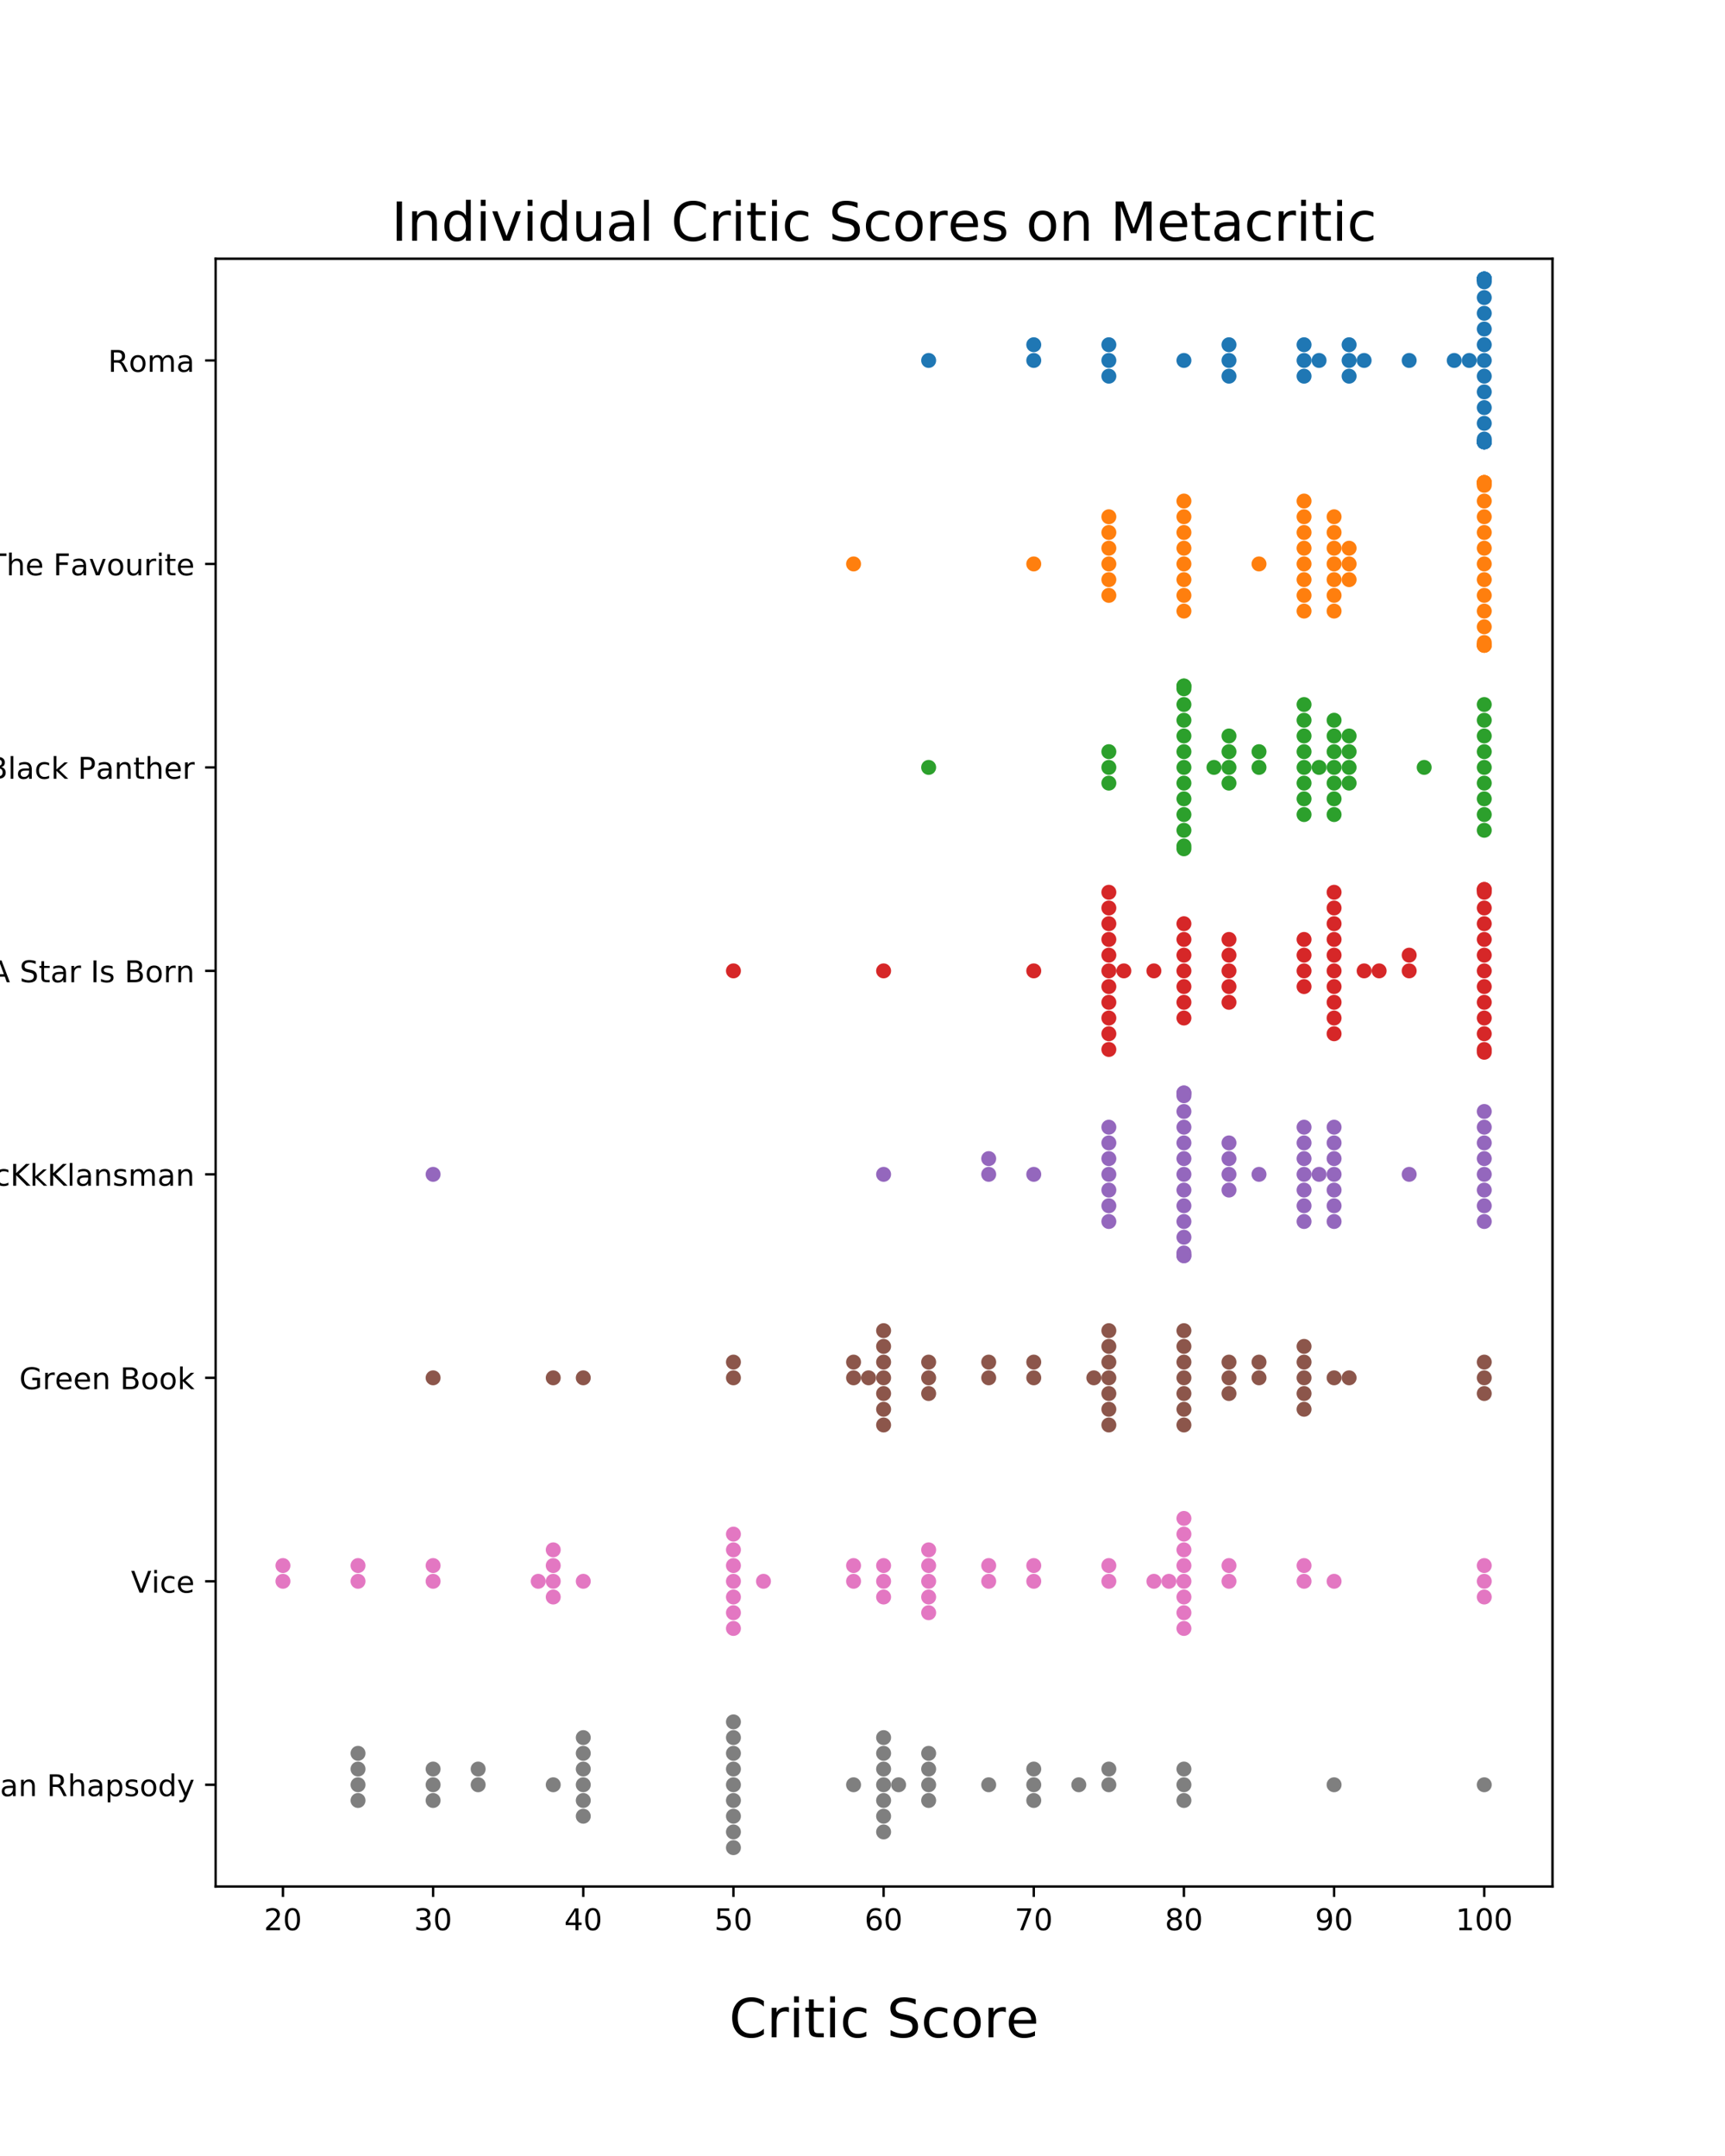<?xml version="1.0" encoding="utf-8" standalone="no"?>
<!DOCTYPE svg PUBLIC "-//W3C//DTD SVG 1.1//EN"
  "http://www.w3.org/Graphics/SVG/1.1/DTD/svg11.dtd">
<!-- Created with matplotlib (http://matplotlib.org/) -->
<svg height="720pt" version="1.1" viewBox="0 0 576 720" width="576pt" xmlns="http://www.w3.org/2000/svg" xmlns:xlink="http://www.w3.org/1999/xlink">
 <defs>
  <style type="text/css">
*{stroke-linecap:butt;stroke-linejoin:round;}
  </style>
 </defs>
 <g id="figure_1">
  <g id="patch_1">
   <path d="M 0 720 
L 576 720 
L 576 0 
L 0 0 
z
" style="fill:#ffffff;"/>
  </g>
  <g id="axes_1">
   <g id="patch_2">
    <path d="M 72 630 
L 518.4 630 
L 518.4 86.4 
L 72 86.4 
z
" style="fill:#ffffff;"/>
   </g>
   <g id="matplotlib.axis_1">
    <g id="xtick_1">
     <g id="line2d_1">
      <defs>
       <path d="M 0 0 
L 0 3.5 
" id="m897239428e" style="stroke:#000000;stroke-width:0.8;"/>
      </defs>
      <g>
       <use style="stroke:#000000;stroke-width:0.8;" x="94.48" xlink:href="#m897239428e" y="630"/>
      </g>
     </g>
     <g id="text_1">
      <!-- 20 -->
      <defs>
       <path d="M 19.188 8.297 
L 53.609 8.297 
L 53.609 0 
L 7.328 0 
L 7.328 8.297 
Q 12.938 14.109 22.625 23.891 
Q 32.328 33.688 34.812 36.531 
Q 39.547 41.844 41.422 45.531 
Q 43.312 49.219 43.312 52.781 
Q 43.312 58.594 39.234 62.25 
Q 35.156 65.922 28.609 65.922 
Q 23.969 65.922 18.812 64.312 
Q 13.672 62.703 7.812 59.422 
L 7.812 69.391 
Q 13.766 71.781 18.938 73 
Q 24.125 74.219 28.422 74.219 
Q 39.75 74.219 46.484 68.547 
Q 53.219 62.891 53.219 53.422 
Q 53.219 48.922 51.531 44.891 
Q 49.859 40.875 45.406 35.406 
Q 44.188 33.984 37.641 27.219 
Q 31.109 20.453 19.188 8.297 
z
" id="DejaVuSans-32"/>
       <path d="M 31.781 66.406 
Q 24.172 66.406 20.328 58.906 
Q 16.5 51.422 16.5 36.375 
Q 16.5 21.391 20.328 13.891 
Q 24.172 6.391 31.781 6.391 
Q 39.453 6.391 43.281 13.891 
Q 47.125 21.391 47.125 36.375 
Q 47.125 51.422 43.281 58.906 
Q 39.453 66.406 31.781 66.406 
z
M 31.781 74.219 
Q 44.047 74.219 50.516 64.516 
Q 56.984 54.828 56.984 36.375 
Q 56.984 17.969 50.516 8.266 
Q 44.047 -1.422 31.781 -1.422 
Q 19.531 -1.422 13.062 8.266 
Q 6.594 17.969 6.594 36.375 
Q 6.594 54.828 13.062 64.516 
Q 19.531 74.219 31.781 74.219 
z
" id="DejaVuSans-30"/>
      </defs>
      <g transform="translate(88.118 644.598)scale(0.1 -0.1)">
       <use xlink:href="#DejaVuSans-32"/>
       <use x="63.623" xlink:href="#DejaVuSans-30"/>
      </g>
     </g>
    </g>
    <g id="xtick_2">
     <g id="line2d_2">
      <g>
       <use style="stroke:#000000;stroke-width:0.8;" x="144.621" xlink:href="#m897239428e" y="630"/>
      </g>
     </g>
     <g id="text_2">
      <!-- 30 -->
      <defs>
       <path d="M 40.578 39.312 
Q 47.656 37.797 51.625 33 
Q 55.609 28.219 55.609 21.188 
Q 55.609 10.406 48.188 4.484 
Q 40.766 -1.422 27.094 -1.422 
Q 22.516 -1.422 17.656 -0.516 
Q 12.797 0.391 7.625 2.203 
L 7.625 11.719 
Q 11.719 9.328 16.594 8.109 
Q 21.484 6.891 26.812 6.891 
Q 36.078 6.891 40.938 10.547 
Q 45.797 14.203 45.797 21.188 
Q 45.797 27.641 41.281 31.266 
Q 36.766 34.906 28.719 34.906 
L 20.219 34.906 
L 20.219 43.016 
L 29.109 43.016 
Q 36.375 43.016 40.234 45.922 
Q 44.094 48.828 44.094 54.297 
Q 44.094 59.906 40.109 62.906 
Q 36.141 65.922 28.719 65.922 
Q 24.656 65.922 20.016 65.031 
Q 15.375 64.156 9.812 62.312 
L 9.812 71.094 
Q 15.438 72.656 20.344 73.438 
Q 25.25 74.219 29.594 74.219 
Q 40.828 74.219 47.359 69.109 
Q 53.906 64.016 53.906 55.328 
Q 53.906 49.266 50.438 45.094 
Q 46.969 40.922 40.578 39.312 
z
" id="DejaVuSans-33"/>
      </defs>
      <g transform="translate(138.259 644.598)scale(0.1 -0.1)">
       <use xlink:href="#DejaVuSans-33"/>
       <use x="63.623" xlink:href="#DejaVuSans-30"/>
      </g>
     </g>
    </g>
    <g id="xtick_3">
     <g id="line2d_3">
      <g>
       <use style="stroke:#000000;stroke-width:0.8;" x="194.763" xlink:href="#m897239428e" y="630"/>
      </g>
     </g>
     <g id="text_3">
      <!-- 40 -->
      <defs>
       <path d="M 37.797 64.312 
L 12.891 25.391 
L 37.797 25.391 
z
M 35.203 72.906 
L 47.609 72.906 
L 47.609 25.391 
L 58.016 25.391 
L 58.016 17.188 
L 47.609 17.188 
L 47.609 0 
L 37.797 0 
L 37.797 17.188 
L 4.891 17.188 
L 4.891 26.703 
z
" id="DejaVuSans-34"/>
      </defs>
      <g transform="translate(188.4 644.598)scale(0.1 -0.1)">
       <use xlink:href="#DejaVuSans-34"/>
       <use x="63.623" xlink:href="#DejaVuSans-30"/>
      </g>
     </g>
    </g>
    <g id="xtick_4">
     <g id="line2d_4">
      <g>
       <use style="stroke:#000000;stroke-width:0.8;" x="244.904" xlink:href="#m897239428e" y="630"/>
      </g>
     </g>
     <g id="text_4">
      <!-- 50 -->
      <defs>
       <path d="M 10.797 72.906 
L 49.516 72.906 
L 49.516 64.594 
L 19.828 64.594 
L 19.828 46.734 
Q 21.969 47.469 24.109 47.828 
Q 26.266 48.188 28.422 48.188 
Q 40.625 48.188 47.75 41.5 
Q 54.891 34.812 54.891 23.391 
Q 54.891 11.625 47.562 5.094 
Q 40.234 -1.422 26.906 -1.422 
Q 22.312 -1.422 17.547 -0.641 
Q 12.797 0.141 7.719 1.703 
L 7.719 11.625 
Q 12.109 9.234 16.797 8.062 
Q 21.484 6.891 26.703 6.891 
Q 35.156 6.891 40.078 11.328 
Q 45.016 15.766 45.016 23.391 
Q 45.016 31 40.078 35.438 
Q 35.156 39.891 26.703 39.891 
Q 22.75 39.891 18.812 39.016 
Q 14.891 38.141 10.797 36.281 
z
" id="DejaVuSans-35"/>
      </defs>
      <g transform="translate(238.542 644.598)scale(0.1 -0.1)">
       <use xlink:href="#DejaVuSans-35"/>
       <use x="63.623" xlink:href="#DejaVuSans-30"/>
      </g>
     </g>
    </g>
    <g id="xtick_5">
     <g id="line2d_5">
      <g>
       <use style="stroke:#000000;stroke-width:0.8;" x="295.046" xlink:href="#m897239428e" y="630"/>
      </g>
     </g>
     <g id="text_5">
      <!-- 60 -->
      <defs>
       <path d="M 33.016 40.375 
Q 26.375 40.375 22.484 35.828 
Q 18.609 31.297 18.609 23.391 
Q 18.609 15.531 22.484 10.953 
Q 26.375 6.391 33.016 6.391 
Q 39.656 6.391 43.531 10.953 
Q 47.406 15.531 47.406 23.391 
Q 47.406 31.297 43.531 35.828 
Q 39.656 40.375 33.016 40.375 
z
M 52.594 71.297 
L 52.594 62.312 
Q 48.875 64.062 45.094 64.984 
Q 41.312 65.922 37.594 65.922 
Q 27.828 65.922 22.672 59.328 
Q 17.531 52.734 16.797 39.406 
Q 19.672 43.656 24.016 45.922 
Q 28.375 48.188 33.594 48.188 
Q 44.578 48.188 50.953 41.516 
Q 57.328 34.859 57.328 23.391 
Q 57.328 12.156 50.688 5.359 
Q 44.047 -1.422 33.016 -1.422 
Q 20.359 -1.422 13.672 8.266 
Q 6.984 17.969 6.984 36.375 
Q 6.984 53.656 15.188 63.938 
Q 23.391 74.219 37.203 74.219 
Q 40.922 74.219 44.703 73.484 
Q 48.484 72.75 52.594 71.297 
z
" id="DejaVuSans-36"/>
      </defs>
      <g transform="translate(288.683 644.598)scale(0.1 -0.1)">
       <use xlink:href="#DejaVuSans-36"/>
       <use x="63.623" xlink:href="#DejaVuSans-30"/>
      </g>
     </g>
    </g>
    <g id="xtick_6">
     <g id="line2d_6">
      <g>
       <use style="stroke:#000000;stroke-width:0.8;" x="345.187" xlink:href="#m897239428e" y="630"/>
      </g>
     </g>
     <g id="text_6">
      <!-- 70 -->
      <defs>
       <path d="M 8.203 72.906 
L 55.078 72.906 
L 55.078 68.703 
L 28.609 0 
L 18.312 0 
L 43.219 64.594 
L 8.203 64.594 
z
" id="DejaVuSans-37"/>
      </defs>
      <g transform="translate(338.824 644.598)scale(0.1 -0.1)">
       <use xlink:href="#DejaVuSans-37"/>
       <use x="63.623" xlink:href="#DejaVuSans-30"/>
      </g>
     </g>
    </g>
    <g id="xtick_7">
     <g id="line2d_7">
      <g>
       <use style="stroke:#000000;stroke-width:0.8;" x="395.328" xlink:href="#m897239428e" y="630"/>
      </g>
     </g>
     <g id="text_7">
      <!-- 80 -->
      <defs>
       <path d="M 31.781 34.625 
Q 24.75 34.625 20.719 30.859 
Q 16.703 27.094 16.703 20.516 
Q 16.703 13.922 20.719 10.156 
Q 24.75 6.391 31.781 6.391 
Q 38.812 6.391 42.859 10.172 
Q 46.922 13.969 46.922 20.516 
Q 46.922 27.094 42.891 30.859 
Q 38.875 34.625 31.781 34.625 
z
M 21.922 38.812 
Q 15.578 40.375 12.031 44.719 
Q 8.5 49.078 8.5 55.328 
Q 8.5 64.062 14.719 69.141 
Q 20.953 74.219 31.781 74.219 
Q 42.672 74.219 48.875 69.141 
Q 55.078 64.062 55.078 55.328 
Q 55.078 49.078 51.531 44.719 
Q 48 40.375 41.703 38.812 
Q 48.828 37.156 52.797 32.312 
Q 56.781 27.484 56.781 20.516 
Q 56.781 9.906 50.312 4.234 
Q 43.844 -1.422 31.781 -1.422 
Q 19.734 -1.422 13.25 4.234 
Q 6.781 9.906 6.781 20.516 
Q 6.781 27.484 10.781 32.312 
Q 14.797 37.156 21.922 38.812 
z
M 18.312 54.391 
Q 18.312 48.734 21.844 45.562 
Q 25.391 42.391 31.781 42.391 
Q 38.141 42.391 41.719 45.562 
Q 45.312 48.734 45.312 54.391 
Q 45.312 60.062 41.719 63.234 
Q 38.141 66.406 31.781 66.406 
Q 25.391 66.406 21.844 63.234 
Q 18.312 60.062 18.312 54.391 
z
" id="DejaVuSans-38"/>
      </defs>
      <g transform="translate(388.966 644.598)scale(0.1 -0.1)">
       <use xlink:href="#DejaVuSans-38"/>
       <use x="63.623" xlink:href="#DejaVuSans-30"/>
      </g>
     </g>
    </g>
    <g id="xtick_8">
     <g id="line2d_8">
      <g>
       <use style="stroke:#000000;stroke-width:0.8;" x="445.47" xlink:href="#m897239428e" y="630"/>
      </g>
     </g>
     <g id="text_8">
      <!-- 90 -->
      <defs>
       <path d="M 10.984 1.516 
L 10.984 10.5 
Q 14.703 8.734 18.5 7.812 
Q 22.312 6.891 25.984 6.891 
Q 35.75 6.891 40.891 13.453 
Q 46.047 20.016 46.781 33.406 
Q 43.953 29.203 39.594 26.953 
Q 35.25 24.703 29.984 24.703 
Q 19.047 24.703 12.672 31.312 
Q 6.297 37.938 6.297 49.422 
Q 6.297 60.641 12.938 67.422 
Q 19.578 74.219 30.609 74.219 
Q 43.266 74.219 49.922 64.516 
Q 56.594 54.828 56.594 36.375 
Q 56.594 19.141 48.406 8.859 
Q 40.234 -1.422 26.422 -1.422 
Q 22.703 -1.422 18.891 -0.688 
Q 15.094 0.047 10.984 1.516 
z
M 30.609 32.422 
Q 37.25 32.422 41.125 36.953 
Q 45.016 41.5 45.016 49.422 
Q 45.016 57.281 41.125 61.844 
Q 37.25 66.406 30.609 66.406 
Q 23.969 66.406 20.094 61.844 
Q 16.219 57.281 16.219 49.422 
Q 16.219 41.5 20.094 36.953 
Q 23.969 32.422 30.609 32.422 
z
" id="DejaVuSans-39"/>
      </defs>
      <g transform="translate(439.107 644.598)scale(0.1 -0.1)">
       <use xlink:href="#DejaVuSans-39"/>
       <use x="63.623" xlink:href="#DejaVuSans-30"/>
      </g>
     </g>
    </g>
    <g id="xtick_9">
     <g id="line2d_9">
      <g>
       <use style="stroke:#000000;stroke-width:0.8;" x="495.611" xlink:href="#m897239428e" y="630"/>
      </g>
     </g>
     <g id="text_9">
      <!-- 100 -->
      <defs>
       <path d="M 12.406 8.297 
L 28.516 8.297 
L 28.516 63.922 
L 10.984 60.406 
L 10.984 69.391 
L 28.422 72.906 
L 38.281 72.906 
L 38.281 8.297 
L 54.391 8.297 
L 54.391 0 
L 12.406 0 
z
" id="DejaVuSans-31"/>
      </defs>
      <g transform="translate(486.067 644.598)scale(0.1 -0.1)">
       <use xlink:href="#DejaVuSans-31"/>
       <use x="63.623" xlink:href="#DejaVuSans-30"/>
       <use x="127.246" xlink:href="#DejaVuSans-30"/>
      </g>
     </g>
    </g>
    <g id="text_10">
     <!-- Critic Score -->
     <defs>
      <path d="M 64.406 67.281 
L 64.406 56.891 
Q 59.422 61.531 53.781 63.812 
Q 48.141 66.109 41.797 66.109 
Q 29.297 66.109 22.656 58.469 
Q 16.016 50.828 16.016 36.375 
Q 16.016 21.969 22.656 14.328 
Q 29.297 6.688 41.797 6.688 
Q 48.141 6.688 53.781 8.984 
Q 59.422 11.281 64.406 15.922 
L 64.406 5.609 
Q 59.234 2.094 53.438 0.328 
Q 47.656 -1.422 41.219 -1.422 
Q 24.656 -1.422 15.125 8.703 
Q 5.609 18.844 5.609 36.375 
Q 5.609 53.953 15.125 64.078 
Q 24.656 74.219 41.219 74.219 
Q 47.75 74.219 53.531 72.484 
Q 59.328 70.75 64.406 67.281 
z
" id="DejaVuSans-43"/>
      <path d="M 41.109 46.297 
Q 39.594 47.172 37.812 47.578 
Q 36.031 48 33.891 48 
Q 26.266 48 22.188 43.047 
Q 18.109 38.094 18.109 28.812 
L 18.109 0 
L 9.078 0 
L 9.078 54.688 
L 18.109 54.688 
L 18.109 46.188 
Q 20.953 51.172 25.484 53.578 
Q 30.031 56 36.531 56 
Q 37.453 56 38.578 55.875 
Q 39.703 55.766 41.062 55.516 
z
" id="DejaVuSans-72"/>
      <path d="M 9.422 54.688 
L 18.406 54.688 
L 18.406 0 
L 9.422 0 
z
M 9.422 75.984 
L 18.406 75.984 
L 18.406 64.594 
L 9.422 64.594 
z
" id="DejaVuSans-69"/>
      <path d="M 18.312 70.219 
L 18.312 54.688 
L 36.812 54.688 
L 36.812 47.703 
L 18.312 47.703 
L 18.312 18.016 
Q 18.312 11.328 20.141 9.422 
Q 21.969 7.516 27.594 7.516 
L 36.812 7.516 
L 36.812 0 
L 27.594 0 
Q 17.188 0 13.234 3.875 
Q 9.281 7.766 9.281 18.016 
L 9.281 47.703 
L 2.688 47.703 
L 2.688 54.688 
L 9.281 54.688 
L 9.281 70.219 
z
" id="DejaVuSans-74"/>
      <path d="M 48.781 52.594 
L 48.781 44.188 
Q 44.969 46.297 41.141 47.344 
Q 37.312 48.391 33.406 48.391 
Q 24.656 48.391 19.812 42.844 
Q 14.984 37.312 14.984 27.297 
Q 14.984 17.281 19.812 11.734 
Q 24.656 6.203 33.406 6.203 
Q 37.312 6.203 41.141 7.25 
Q 44.969 8.297 48.781 10.406 
L 48.781 2.094 
Q 45.016 0.344 40.984 -0.531 
Q 36.969 -1.422 32.422 -1.422 
Q 20.062 -1.422 12.781 6.344 
Q 5.516 14.109 5.516 27.297 
Q 5.516 40.672 12.859 48.328 
Q 20.219 56 33.016 56 
Q 37.156 56 41.109 55.141 
Q 45.062 54.297 48.781 52.594 
z
" id="DejaVuSans-63"/>
      <path id="DejaVuSans-20"/>
      <path d="M 53.516 70.516 
L 53.516 60.891 
Q 47.906 63.578 42.922 64.891 
Q 37.938 66.219 33.297 66.219 
Q 25.25 66.219 20.875 63.094 
Q 16.5 59.969 16.5 54.203 
Q 16.5 49.359 19.406 46.891 
Q 22.312 44.438 30.422 42.922 
L 36.375 41.703 
Q 47.406 39.594 52.656 34.297 
Q 57.906 29 57.906 20.125 
Q 57.906 9.516 50.797 4.047 
Q 43.703 -1.422 29.984 -1.422 
Q 24.812 -1.422 18.969 -0.25 
Q 13.141 0.922 6.891 3.219 
L 6.891 13.375 
Q 12.891 10.016 18.656 8.297 
Q 24.422 6.594 29.984 6.594 
Q 38.422 6.594 43.016 9.906 
Q 47.609 13.234 47.609 19.391 
Q 47.609 24.75 44.312 27.781 
Q 41.016 30.812 33.5 32.328 
L 27.484 33.5 
Q 16.453 35.688 11.516 40.375 
Q 6.594 45.062 6.594 53.422 
Q 6.594 63.094 13.406 68.656 
Q 20.219 74.219 32.172 74.219 
Q 37.312 74.219 42.625 73.281 
Q 47.953 72.359 53.516 70.516 
z
" id="DejaVuSans-53"/>
      <path d="M 30.609 48.391 
Q 23.391 48.391 19.188 42.75 
Q 14.984 37.109 14.984 27.297 
Q 14.984 17.484 19.156 11.844 
Q 23.344 6.203 30.609 6.203 
Q 37.797 6.203 41.984 11.859 
Q 46.188 17.531 46.188 27.297 
Q 46.188 37.016 41.984 42.703 
Q 37.797 48.391 30.609 48.391 
z
M 30.609 56 
Q 42.328 56 49.016 48.375 
Q 55.719 40.766 55.719 27.297 
Q 55.719 13.875 49.016 6.219 
Q 42.328 -1.422 30.609 -1.422 
Q 18.844 -1.422 12.172 6.219 
Q 5.516 13.875 5.516 27.297 
Q 5.516 40.766 12.172 48.375 
Q 18.844 56 30.609 56 
z
" id="DejaVuSans-6f"/>
      <path d="M 56.203 29.594 
L 56.203 25.203 
L 14.891 25.203 
Q 15.484 15.922 20.484 11.062 
Q 25.484 6.203 34.422 6.203 
Q 39.594 6.203 44.453 7.469 
Q 49.312 8.734 54.109 11.281 
L 54.109 2.781 
Q 49.266 0.734 44.188 -0.344 
Q 39.109 -1.422 33.891 -1.422 
Q 20.797 -1.422 13.156 6.188 
Q 5.516 13.812 5.516 26.812 
Q 5.516 40.234 12.766 48.109 
Q 20.016 56 32.328 56 
Q 43.359 56 49.781 48.891 
Q 56.203 41.797 56.203 29.594 
z
M 47.219 32.234 
Q 47.125 39.594 43.094 43.984 
Q 39.062 48.391 32.422 48.391 
Q 24.906 48.391 20.391 44.141 
Q 15.875 39.891 15.188 32.172 
z
" id="DejaVuSans-65"/>
     </defs>
     <g transform="translate(243.474 680.355)scale(0.18 -0.18)">
      <use xlink:href="#DejaVuSans-43"/>
      <use x="69.824" xlink:href="#DejaVuSans-72"/>
      <use x="110.938" xlink:href="#DejaVuSans-69"/>
      <use x="138.721" xlink:href="#DejaVuSans-74"/>
      <use x="177.93" xlink:href="#DejaVuSans-69"/>
      <use x="205.713" xlink:href="#DejaVuSans-63"/>
      <use x="260.693" xlink:href="#DejaVuSans-20"/>
      <use x="292.48" xlink:href="#DejaVuSans-53"/>
      <use x="355.957" xlink:href="#DejaVuSans-63"/>
      <use x="410.938" xlink:href="#DejaVuSans-6f"/>
      <use x="472.119" xlink:href="#DejaVuSans-72"/>
      <use x="513.201" xlink:href="#DejaVuSans-65"/>
     </g>
    </g>
   </g>
   <g id="matplotlib.axis_2">
    <g id="ytick_1">
     <g id="line2d_10">
      <defs>
       <path d="M 0 0 
L -3.5 0 
" id="mac07c00c8f" style="stroke:#000000;stroke-width:0.8;"/>
      </defs>
      <g>
       <use style="stroke:#000000;stroke-width:0.8;" x="72" xlink:href="#mac07c00c8f" y="120.375"/>
      </g>
     </g>
     <g id="text_11">
      <!-- Roma -->
      <defs>
       <path d="M 44.391 34.188 
Q 47.562 33.109 50.562 29.594 
Q 53.562 26.078 56.594 19.922 
L 66.609 0 
L 56 0 
L 46.688 18.703 
Q 43.062 26.031 39.672 28.422 
Q 36.281 30.812 30.422 30.812 
L 19.672 30.812 
L 19.672 0 
L 9.812 0 
L 9.812 72.906 
L 32.078 72.906 
Q 44.578 72.906 50.734 67.672 
Q 56.891 62.453 56.891 51.906 
Q 56.891 45.016 53.688 40.469 
Q 50.484 35.938 44.391 34.188 
z
M 19.672 64.797 
L 19.672 38.922 
L 32.078 38.922 
Q 39.203 38.922 42.844 42.219 
Q 46.484 45.516 46.484 51.906 
Q 46.484 58.297 42.844 61.547 
Q 39.203 64.797 32.078 64.797 
z
" id="DejaVuSans-52"/>
       <path d="M 52 44.188 
Q 55.375 50.25 60.062 53.125 
Q 64.75 56 71.094 56 
Q 79.641 56 84.281 50.016 
Q 88.922 44.047 88.922 33.016 
L 88.922 0 
L 79.891 0 
L 79.891 32.719 
Q 79.891 40.578 77.094 44.375 
Q 74.312 48.188 68.609 48.188 
Q 61.625 48.188 57.562 43.547 
Q 53.516 38.922 53.516 30.906 
L 53.516 0 
L 44.484 0 
L 44.484 32.719 
Q 44.484 40.625 41.703 44.406 
Q 38.922 48.188 33.109 48.188 
Q 26.219 48.188 22.156 43.531 
Q 18.109 38.875 18.109 30.906 
L 18.109 0 
L 9.078 0 
L 9.078 54.688 
L 18.109 54.688 
L 18.109 46.188 
Q 21.188 51.219 25.484 53.609 
Q 29.781 56 35.688 56 
Q 41.656 56 45.828 52.969 
Q 50 49.953 52 44.188 
z
" id="DejaVuSans-6d"/>
       <path d="M 34.281 27.484 
Q 23.391 27.484 19.188 25 
Q 14.984 22.516 14.984 16.5 
Q 14.984 11.719 18.141 8.906 
Q 21.297 6.109 26.703 6.109 
Q 34.188 6.109 38.703 11.406 
Q 43.219 16.703 43.219 25.484 
L 43.219 27.484 
z
M 52.203 31.203 
L 52.203 0 
L 43.219 0 
L 43.219 8.297 
Q 40.141 3.328 35.547 0.953 
Q 30.953 -1.422 24.312 -1.422 
Q 15.922 -1.422 10.953 3.297 
Q 6 8.016 6 15.922 
Q 6 25.141 12.172 29.828 
Q 18.359 34.516 30.609 34.516 
L 43.219 34.516 
L 43.219 35.406 
Q 43.219 41.609 39.141 45 
Q 35.062 48.391 27.688 48.391 
Q 23 48.391 18.547 47.266 
Q 14.109 46.141 10.016 43.891 
L 10.016 52.203 
Q 14.938 54.109 19.578 55.047 
Q 24.219 56 28.609 56 
Q 40.484 56 46.344 49.844 
Q 52.203 43.703 52.203 31.203 
z
" id="DejaVuSans-61"/>
      </defs>
      <g transform="translate(36.07 124.174)scale(0.1 -0.1)">
       <use xlink:href="#DejaVuSans-52"/>
       <use x="69.42" xlink:href="#DejaVuSans-6f"/>
       <use x="130.602" xlink:href="#DejaVuSans-6d"/>
       <use x="228.014" xlink:href="#DejaVuSans-61"/>
      </g>
     </g>
    </g>
    <g id="ytick_2">
     <g id="line2d_11">
      <g>
       <use style="stroke:#000000;stroke-width:0.8;" x="72" xlink:href="#mac07c00c8f" y="188.325"/>
      </g>
     </g>
     <g id="text_12">
      <!-- The Favourite -->
      <defs>
       <path d="M -0.297 72.906 
L 61.375 72.906 
L 61.375 64.594 
L 35.5 64.594 
L 35.5 0 
L 25.594 0 
L 25.594 64.594 
L -0.297 64.594 
z
" id="DejaVuSans-54"/>
       <path d="M 54.891 33.016 
L 54.891 0 
L 45.906 0 
L 45.906 32.719 
Q 45.906 40.484 42.875 44.328 
Q 39.844 48.188 33.797 48.188 
Q 26.516 48.188 22.312 43.547 
Q 18.109 38.922 18.109 30.906 
L 18.109 0 
L 9.078 0 
L 9.078 75.984 
L 18.109 75.984 
L 18.109 46.188 
Q 21.344 51.125 25.703 53.562 
Q 30.078 56 35.797 56 
Q 45.219 56 50.047 50.172 
Q 54.891 44.344 54.891 33.016 
z
" id="DejaVuSans-68"/>
       <path d="M 9.812 72.906 
L 51.703 72.906 
L 51.703 64.594 
L 19.672 64.594 
L 19.672 43.109 
L 48.578 43.109 
L 48.578 34.812 
L 19.672 34.812 
L 19.672 0 
L 9.812 0 
z
" id="DejaVuSans-46"/>
       <path d="M 2.984 54.688 
L 12.5 54.688 
L 29.594 8.797 
L 46.688 54.688 
L 56.203 54.688 
L 35.688 0 
L 23.484 0 
z
" id="DejaVuSans-76"/>
       <path d="M 8.5 21.578 
L 8.5 54.688 
L 17.484 54.688 
L 17.484 21.922 
Q 17.484 14.156 20.5 10.266 
Q 23.531 6.391 29.594 6.391 
Q 36.859 6.391 41.078 11.031 
Q 45.312 15.672 45.312 23.688 
L 45.312 54.688 
L 54.297 54.688 
L 54.297 0 
L 45.312 0 
L 45.312 8.406 
Q 42.047 3.422 37.719 1 
Q 33.406 -1.422 27.688 -1.422 
Q 18.266 -1.422 13.375 4.438 
Q 8.5 10.297 8.5 21.578 
z
M 31.109 56 
z
" id="DejaVuSans-75"/>
      </defs>
      <g transform="translate(-3.98 192.124)scale(0.1 -0.1)">
       <use xlink:href="#DejaVuSans-54"/>
       <use x="61.084" xlink:href="#DejaVuSans-68"/>
       <use x="124.463" xlink:href="#DejaVuSans-65"/>
       <use x="185.986" xlink:href="#DejaVuSans-20"/>
       <use x="217.773" xlink:href="#DejaVuSans-46"/>
       <use x="275.152" xlink:href="#DejaVuSans-61"/>
       <use x="336.432" xlink:href="#DejaVuSans-76"/>
       <use x="395.611" xlink:href="#DejaVuSans-6f"/>
       <use x="456.793" xlink:href="#DejaVuSans-75"/>
       <use x="520.172" xlink:href="#DejaVuSans-72"/>
       <use x="561.285" xlink:href="#DejaVuSans-69"/>
       <use x="589.068" xlink:href="#DejaVuSans-74"/>
       <use x="628.277" xlink:href="#DejaVuSans-65"/>
      </g>
     </g>
    </g>
    <g id="ytick_3">
     <g id="line2d_12">
      <g>
       <use style="stroke:#000000;stroke-width:0.8;" x="72" xlink:href="#mac07c00c8f" y="256.275"/>
      </g>
     </g>
     <g id="text_13">
      <!-- Black Panther -->
      <defs>
       <path d="M 19.672 34.812 
L 19.672 8.109 
L 35.5 8.109 
Q 43.453 8.109 47.281 11.406 
Q 51.125 14.703 51.125 21.484 
Q 51.125 28.328 47.281 31.562 
Q 43.453 34.812 35.5 34.812 
z
M 19.672 64.797 
L 19.672 42.828 
L 34.281 42.828 
Q 41.5 42.828 45.031 45.531 
Q 48.578 48.25 48.578 53.812 
Q 48.578 59.328 45.031 62.062 
Q 41.5 64.797 34.281 64.797 
z
M 9.812 72.906 
L 35.016 72.906 
Q 46.297 72.906 52.391 68.219 
Q 58.5 63.531 58.5 54.891 
Q 58.5 48.188 55.375 44.234 
Q 52.25 40.281 46.188 39.312 
Q 53.469 37.75 57.5 32.781 
Q 61.531 27.828 61.531 20.406 
Q 61.531 10.641 54.891 5.312 
Q 48.25 0 35.984 0 
L 9.812 0 
z
" id="DejaVuSans-42"/>
       <path d="M 9.422 75.984 
L 18.406 75.984 
L 18.406 0 
L 9.422 0 
z
" id="DejaVuSans-6c"/>
       <path d="M 9.078 75.984 
L 18.109 75.984 
L 18.109 31.109 
L 44.922 54.688 
L 56.391 54.688 
L 27.391 29.109 
L 57.625 0 
L 45.906 0 
L 18.109 26.703 
L 18.109 0 
L 9.078 0 
z
" id="DejaVuSans-6b"/>
       <path d="M 19.672 64.797 
L 19.672 37.406 
L 32.078 37.406 
Q 38.969 37.406 42.719 40.969 
Q 46.484 44.531 46.484 51.125 
Q 46.484 57.672 42.719 61.234 
Q 38.969 64.797 32.078 64.797 
z
M 9.812 72.906 
L 32.078 72.906 
Q 44.344 72.906 50.609 67.359 
Q 56.891 61.812 56.891 51.125 
Q 56.891 40.328 50.609 34.812 
Q 44.344 29.297 32.078 29.297 
L 19.672 29.297 
L 19.672 0 
L 9.812 0 
z
" id="DejaVuSans-50"/>
       <path d="M 54.891 33.016 
L 54.891 0 
L 45.906 0 
L 45.906 32.719 
Q 45.906 40.484 42.875 44.328 
Q 39.844 48.188 33.797 48.188 
Q 26.516 48.188 22.312 43.547 
Q 18.109 38.922 18.109 30.906 
L 18.109 0 
L 9.078 0 
L 9.078 54.688 
L 18.109 54.688 
L 18.109 46.188 
Q 21.344 51.125 25.703 53.562 
Q 30.078 56 35.797 56 
Q 45.219 56 50.047 50.172 
Q 54.891 44.344 54.891 33.016 
z
" id="DejaVuSans-6e"/>
      </defs>
      <g transform="translate(-4.245 260.074)scale(0.1 -0.1)">
       <use xlink:href="#DejaVuSans-42"/>
       <use x="68.604" xlink:href="#DejaVuSans-6c"/>
       <use x="96.387" xlink:href="#DejaVuSans-61"/>
       <use x="157.666" xlink:href="#DejaVuSans-63"/>
       <use x="212.646" xlink:href="#DejaVuSans-6b"/>
       <use x="270.557" xlink:href="#DejaVuSans-20"/>
       <use x="302.344" xlink:href="#DejaVuSans-50"/>
       <use x="362.584" xlink:href="#DejaVuSans-61"/>
       <use x="423.863" xlink:href="#DejaVuSans-6e"/>
       <use x="487.242" xlink:href="#DejaVuSans-74"/>
       <use x="526.451" xlink:href="#DejaVuSans-68"/>
       <use x="589.83" xlink:href="#DejaVuSans-65"/>
       <use x="651.354" xlink:href="#DejaVuSans-72"/>
      </g>
     </g>
    </g>
    <g id="ytick_4">
     <g id="line2d_13">
      <g>
       <use style="stroke:#000000;stroke-width:0.8;" x="72" xlink:href="#mac07c00c8f" y="324.225"/>
      </g>
     </g>
     <g id="text_14">
      <!-- A Star Is Born -->
      <defs>
       <path d="M 34.188 63.188 
L 20.797 26.906 
L 47.609 26.906 
z
M 28.609 72.906 
L 39.797 72.906 
L 67.578 0 
L 57.328 0 
L 50.688 18.703 
L 17.828 18.703 
L 11.188 0 
L 0.781 0 
z
" id="DejaVuSans-41"/>
       <path d="M 9.812 72.906 
L 19.672 72.906 
L 19.672 0 
L 9.812 0 
z
" id="DejaVuSans-49"/>
       <path d="M 44.281 53.078 
L 44.281 44.578 
Q 40.484 46.531 36.375 47.5 
Q 32.281 48.484 27.875 48.484 
Q 21.188 48.484 17.844 46.438 
Q 14.5 44.391 14.5 40.281 
Q 14.5 37.156 16.891 35.375 
Q 19.281 33.594 26.516 31.984 
L 29.594 31.297 
Q 39.156 29.25 43.188 25.516 
Q 47.219 21.781 47.219 15.094 
Q 47.219 7.469 41.188 3.016 
Q 35.156 -1.422 24.609 -1.422 
Q 20.219 -1.422 15.453 -0.562 
Q 10.688 0.297 5.422 2 
L 5.422 11.281 
Q 10.406 8.688 15.234 7.391 
Q 20.062 6.109 24.812 6.109 
Q 31.156 6.109 34.562 8.281 
Q 37.984 10.453 37.984 14.406 
Q 37.984 18.062 35.516 20.016 
Q 33.062 21.969 24.703 23.781 
L 21.578 24.516 
Q 13.234 26.266 9.516 29.906 
Q 5.812 33.547 5.812 39.891 
Q 5.812 47.609 11.281 51.797 
Q 16.75 56 26.812 56 
Q 31.781 56 36.172 55.266 
Q 40.578 54.547 44.281 53.078 
z
" id="DejaVuSans-73"/>
      </defs>
      <g transform="translate(-3.469 328.024)scale(0.1 -0.1)">
       <use xlink:href="#DejaVuSans-41"/>
       <use x="68.408" xlink:href="#DejaVuSans-20"/>
       <use x="100.195" xlink:href="#DejaVuSans-53"/>
       <use x="163.672" xlink:href="#DejaVuSans-74"/>
       <use x="202.881" xlink:href="#DejaVuSans-61"/>
       <use x="264.16" xlink:href="#DejaVuSans-72"/>
       <use x="305.273" xlink:href="#DejaVuSans-20"/>
       <use x="337.061" xlink:href="#DejaVuSans-49"/>
       <use x="366.553" xlink:href="#DejaVuSans-73"/>
       <use x="418.652" xlink:href="#DejaVuSans-20"/>
       <use x="450.439" xlink:href="#DejaVuSans-42"/>
       <use x="519.043" xlink:href="#DejaVuSans-6f"/>
       <use x="580.225" xlink:href="#DejaVuSans-72"/>
       <use x="621.322" xlink:href="#DejaVuSans-6e"/>
      </g>
     </g>
    </g>
    <g id="ytick_5">
     <g id="line2d_14">
      <g>
       <use style="stroke:#000000;stroke-width:0.8;" x="72" xlink:href="#mac07c00c8f" y="392.175"/>
      </g>
     </g>
     <g id="text_15">
      <!-- BlacKkKlansman -->
      <defs>
       <path d="M 9.812 72.906 
L 19.672 72.906 
L 19.672 42.094 
L 52.391 72.906 
L 65.094 72.906 
L 28.906 38.922 
L 67.672 0 
L 54.688 0 
L 19.672 35.109 
L 19.672 0 
L 9.812 0 
z
" id="DejaVuSans-4b"/>
      </defs>
      <g transform="translate(-17.831 395.974)scale(0.1 -0.1)">
       <use xlink:href="#DejaVuSans-42"/>
       <use x="68.604" xlink:href="#DejaVuSans-6c"/>
       <use x="96.387" xlink:href="#DejaVuSans-61"/>
       <use x="157.666" xlink:href="#DejaVuSans-63"/>
       <use x="212.646" xlink:href="#DejaVuSans-4b"/>
       <use x="278.223" xlink:href="#DejaVuSans-6b"/>
       <use x="336.133" xlink:href="#DejaVuSans-4b"/>
       <use x="401.709" xlink:href="#DejaVuSans-6c"/>
       <use x="429.492" xlink:href="#DejaVuSans-61"/>
       <use x="490.771" xlink:href="#DejaVuSans-6e"/>
       <use x="554.15" xlink:href="#DejaVuSans-73"/>
       <use x="606.25" xlink:href="#DejaVuSans-6d"/>
       <use x="703.662" xlink:href="#DejaVuSans-61"/>
       <use x="764.941" xlink:href="#DejaVuSans-6e"/>
      </g>
     </g>
    </g>
    <g id="ytick_6">
     <g id="line2d_15">
      <g>
       <use style="stroke:#000000;stroke-width:0.8;" x="72" xlink:href="#mac07c00c8f" y="460.125"/>
      </g>
     </g>
     <g id="text_16">
      <!-- Green Book -->
      <defs>
       <path d="M 59.516 10.406 
L 59.516 29.984 
L 43.406 29.984 
L 43.406 38.094 
L 69.281 38.094 
L 69.281 6.781 
Q 63.578 2.734 56.688 0.656 
Q 49.812 -1.422 42 -1.422 
Q 24.906 -1.422 15.25 8.562 
Q 5.609 18.562 5.609 36.375 
Q 5.609 54.25 15.25 64.234 
Q 24.906 74.219 42 74.219 
Q 49.125 74.219 55.547 72.453 
Q 61.969 70.703 67.391 67.281 
L 67.391 56.781 
Q 61.922 61.422 55.766 63.766 
Q 49.609 66.109 42.828 66.109 
Q 29.438 66.109 22.719 58.641 
Q 16.016 51.172 16.016 36.375 
Q 16.016 21.625 22.719 14.156 
Q 29.438 6.688 42.828 6.688 
Q 48.047 6.688 52.141 7.594 
Q 56.25 8.5 59.516 10.406 
z
" id="DejaVuSans-47"/>
      </defs>
      <g transform="translate(6.433 463.924)scale(0.1 -0.1)">
       <use xlink:href="#DejaVuSans-47"/>
       <use x="77.49" xlink:href="#DejaVuSans-72"/>
       <use x="118.572" xlink:href="#DejaVuSans-65"/>
       <use x="180.096" xlink:href="#DejaVuSans-65"/>
       <use x="241.619" xlink:href="#DejaVuSans-6e"/>
       <use x="304.998" xlink:href="#DejaVuSans-20"/>
       <use x="336.785" xlink:href="#DejaVuSans-42"/>
       <use x="405.389" xlink:href="#DejaVuSans-6f"/>
       <use x="466.57" xlink:href="#DejaVuSans-6f"/>
       <use x="527.752" xlink:href="#DejaVuSans-6b"/>
      </g>
     </g>
    </g>
    <g id="ytick_7">
     <g id="line2d_16">
      <g>
       <use style="stroke:#000000;stroke-width:0.8;" x="72" xlink:href="#mac07c00c8f" y="528.075"/>
      </g>
     </g>
     <g id="text_17">
      <!-- Vice -->
      <defs>
       <path d="M 28.609 0 
L 0.781 72.906 
L 11.078 72.906 
L 34.188 11.531 
L 57.328 72.906 
L 67.578 72.906 
L 39.797 0 
z
" id="DejaVuSans-56"/>
      </defs>
      <g transform="translate(43.733 531.874)scale(0.1 -0.1)">
       <use xlink:href="#DejaVuSans-56"/>
       <use x="68.377" xlink:href="#DejaVuSans-69"/>
       <use x="96.16" xlink:href="#DejaVuSans-63"/>
       <use x="151.141" xlink:href="#DejaVuSans-65"/>
      </g>
     </g>
    </g>
    <g id="ytick_8">
     <g id="line2d_17">
      <g>
       <use style="stroke:#000000;stroke-width:0.8;" x="72" xlink:href="#mac07c00c8f" y="596.025"/>
      </g>
     </g>
     <g id="text_18">
      <!-- Bohemian Rhapsody -->
      <defs>
       <path d="M 18.109 8.203 
L 18.109 -20.797 
L 9.078 -20.797 
L 9.078 54.688 
L 18.109 54.688 
L 18.109 46.391 
Q 20.953 51.266 25.266 53.625 
Q 29.594 56 35.594 56 
Q 45.562 56 51.781 48.094 
Q 58.016 40.188 58.016 27.297 
Q 58.016 14.406 51.781 6.484 
Q 45.562 -1.422 35.594 -1.422 
Q 29.594 -1.422 25.266 0.953 
Q 20.953 3.328 18.109 8.203 
z
M 48.688 27.297 
Q 48.688 37.203 44.609 42.844 
Q 40.531 48.484 33.406 48.484 
Q 26.266 48.484 22.188 42.844 
Q 18.109 37.203 18.109 27.297 
Q 18.109 17.391 22.188 11.75 
Q 26.266 6.109 33.406 6.109 
Q 40.531 6.109 44.609 11.75 
Q 48.688 17.391 48.688 27.297 
z
" id="DejaVuSans-70"/>
       <path d="M 45.406 46.391 
L 45.406 75.984 
L 54.391 75.984 
L 54.391 0 
L 45.406 0 
L 45.406 8.203 
Q 42.578 3.328 38.25 0.953 
Q 33.938 -1.422 27.875 -1.422 
Q 17.969 -1.422 11.734 6.484 
Q 5.516 14.406 5.516 27.297 
Q 5.516 40.188 11.734 48.094 
Q 17.969 56 27.875 56 
Q 33.938 56 38.25 53.625 
Q 42.578 51.266 45.406 46.391 
z
M 14.797 27.297 
Q 14.797 17.391 18.875 11.75 
Q 22.953 6.109 30.078 6.109 
Q 37.203 6.109 41.297 11.75 
Q 45.406 17.391 45.406 27.297 
Q 45.406 37.203 41.297 42.844 
Q 37.203 48.484 30.078 48.484 
Q 22.953 48.484 18.875 42.844 
Q 14.797 37.203 14.797 27.297 
z
" id="DejaVuSans-64"/>
       <path d="M 32.172 -5.078 
Q 28.375 -14.844 24.75 -17.812 
Q 21.141 -20.797 15.094 -20.797 
L 7.906 -20.797 
L 7.906 -13.281 
L 13.188 -13.281 
Q 16.891 -13.281 18.938 -11.516 
Q 21 -9.766 23.484 -3.219 
L 25.094 0.875 
L 2.984 54.688 
L 12.5 54.688 
L 29.594 11.922 
L 46.688 54.688 
L 56.203 54.688 
z
" id="DejaVuSans-79"/>
      </defs>
      <g transform="translate(-37.991 599.824)scale(0.1 -0.1)">
       <use xlink:href="#DejaVuSans-42"/>
       <use x="68.604" xlink:href="#DejaVuSans-6f"/>
       <use x="129.785" xlink:href="#DejaVuSans-68"/>
       <use x="193.164" xlink:href="#DejaVuSans-65"/>
       <use x="254.688" xlink:href="#DejaVuSans-6d"/>
       <use x="352.1" xlink:href="#DejaVuSans-69"/>
       <use x="379.883" xlink:href="#DejaVuSans-61"/>
       <use x="441.162" xlink:href="#DejaVuSans-6e"/>
       <use x="504.541" xlink:href="#DejaVuSans-20"/>
       <use x="536.328" xlink:href="#DejaVuSans-52"/>
       <use x="605.811" xlink:href="#DejaVuSans-68"/>
       <use x="669.189" xlink:href="#DejaVuSans-61"/>
       <use x="730.469" xlink:href="#DejaVuSans-70"/>
       <use x="793.945" xlink:href="#DejaVuSans-73"/>
       <use x="846.045" xlink:href="#DejaVuSans-6f"/>
       <use x="907.227" xlink:href="#DejaVuSans-64"/>
       <use x="970.703" xlink:href="#DejaVuSans-79"/>
      </g>
     </g>
    </g>
    <g id="text_19">
     <!-- Movie -->
     <defs>
      <path d="M 9.812 72.906 
L 24.516 72.906 
L 43.109 23.297 
L 61.812 72.906 
L 76.516 72.906 
L 76.516 0 
L 66.891 0 
L 66.891 64.016 
L 48.094 14.016 
L 38.188 14.016 
L 19.391 64.016 
L 19.391 0 
L 9.812 0 
z
" id="DejaVuSans-4d"/>
     </defs>
     <g transform="translate(-45.734 384.837)rotate(-90)scale(0.18 -0.18)">
      <use xlink:href="#DejaVuSans-4d"/>
      <use x="86.279" xlink:href="#DejaVuSans-6f"/>
      <use x="147.461" xlink:href="#DejaVuSans-76"/>
      <use x="206.641" xlink:href="#DejaVuSans-69"/>
      <use x="234.424" xlink:href="#DejaVuSans-65"/>
     </g>
    </g>
   </g>
   <g id="patch_3">
    <path d="M 72 630 
L 72 86.4 
" style="fill:none;stroke:#000000;stroke-linecap:square;stroke-linejoin:miter;stroke-width:0.8;"/>
   </g>
   <g id="patch_4">
    <path d="M 518.4 630 
L 518.4 86.4 
" style="fill:none;stroke:#000000;stroke-linecap:square;stroke-linejoin:miter;stroke-width:0.8;"/>
   </g>
   <g id="patch_5">
    <path d="M 72 630 
L 518.4 630 
" style="fill:none;stroke:#000000;stroke-linecap:square;stroke-linejoin:miter;stroke-width:0.8;"/>
   </g>
   <g id="patch_6">
    <path d="M 72 86.4 
L 518.4 86.4 
" style="fill:none;stroke:#000000;stroke-linecap:square;stroke-linejoin:miter;stroke-width:0.8;"/>
   </g>
   <g id="PathCollection_1">
    <defs>
     <path d="M 0 2.5 
C 0.663 2.5 1.299 2.237 1.768 1.768 
C 2.237 1.299 2.5 0.663 2.5 0 
C 2.5 -0.663 2.237 -1.299 1.768 -1.768 
C 1.299 -2.237 0.663 -2.5 0 -2.5 
C -0.663 -2.5 -1.299 -2.237 -1.768 -1.768 
C -2.237 -1.299 -2.5 -0.663 -2.5 0 
C -2.5 0.663 -2.237 1.299 -1.768 1.768 
C -1.299 2.237 -0.663 2.5 0 2.5 
z
" id="C0_0_f1f90ba34a"/>
    </defs>
    <g clip-path="url(#pb5a4e535d8)">
     <use style="fill:#1f77b4;" x="310.088" xlink:href="#C0_0_f1f90ba34a" y="120.375"/>
    </g>
    <g clip-path="url(#pb5a4e535d8)">
     <use style="fill:#1f77b4;" x="345.187" xlink:href="#C0_0_f1f90ba34a" y="120.375"/>
    </g>
    <g clip-path="url(#pb5a4e535d8)">
     <use style="fill:#1f77b4;" x="345.187" xlink:href="#C0_0_f1f90ba34a" y="115.125"/>
    </g>
    <g clip-path="url(#pb5a4e535d8)">
     <use style="fill:#1f77b4;" x="370.258" xlink:href="#C0_0_f1f90ba34a" y="120.375"/>
    </g>
    <g clip-path="url(#pb5a4e535d8)">
     <use style="fill:#1f77b4;" x="370.258" xlink:href="#C0_0_f1f90ba34a" y="115.125"/>
    </g>
    <g clip-path="url(#pb5a4e535d8)">
     <use style="fill:#1f77b4;" x="370.258" xlink:href="#C0_0_f1f90ba34a" y="125.625"/>
    </g>
    <g clip-path="url(#pb5a4e535d8)">
     <use style="fill:#1f77b4;" x="395.328" xlink:href="#C0_0_f1f90ba34a" y="120.375"/>
    </g>
    <g clip-path="url(#pb5a4e535d8)">
     <use style="fill:#1f77b4;" x="410.371" xlink:href="#C0_0_f1f90ba34a" y="120.375"/>
    </g>
    <g clip-path="url(#pb5a4e535d8)">
     <use style="fill:#1f77b4;" x="410.371" xlink:href="#C0_0_f1f90ba34a" y="115.125"/>
    </g>
    <g clip-path="url(#pb5a4e535d8)">
     <use style="fill:#1f77b4;" x="410.371" xlink:href="#C0_0_f1f90ba34a" y="125.625"/>
    </g>
    <g clip-path="url(#pb5a4e535d8)">
     <use style="fill:#1f77b4;" x="435.441" xlink:href="#C0_0_f1f90ba34a" y="120.375"/>
    </g>
    <g clip-path="url(#pb5a4e535d8)">
     <use style="fill:#1f77b4;" x="435.441" xlink:href="#C0_0_f1f90ba34a" y="115.125"/>
    </g>
    <g clip-path="url(#pb5a4e535d8)">
     <use style="fill:#1f77b4;" x="435.441" xlink:href="#C0_0_f1f90ba34a" y="125.625"/>
    </g>
    <g clip-path="url(#pb5a4e535d8)">
     <use style="fill:#1f77b4;" x="440.455" xlink:href="#C0_0_f1f90ba34a" y="120.375"/>
    </g>
    <g clip-path="url(#pb5a4e535d8)">
     <use style="fill:#1f77b4;" x="450.484" xlink:href="#C0_0_f1f90ba34a" y="120.375"/>
    </g>
    <g clip-path="url(#pb5a4e535d8)">
     <use style="fill:#1f77b4;" x="450.484" xlink:href="#C0_0_f1f90ba34a" y="115.125"/>
    </g>
    <g clip-path="url(#pb5a4e535d8)">
     <use style="fill:#1f77b4;" x="450.484" xlink:href="#C0_0_f1f90ba34a" y="125.625"/>
    </g>
    <g clip-path="url(#pb5a4e535d8)">
     <use style="fill:#1f77b4;" x="455.498" xlink:href="#C0_0_f1f90ba34a" y="120.375"/>
    </g>
    <g clip-path="url(#pb5a4e535d8)">
     <use style="fill:#1f77b4;" x="470.54" xlink:href="#C0_0_f1f90ba34a" y="120.375"/>
    </g>
    <g clip-path="url(#pb5a4e535d8)">
     <use style="fill:#1f77b4;" x="485.583" xlink:href="#C0_0_f1f90ba34a" y="120.375"/>
    </g>
    <g clip-path="url(#pb5a4e535d8)">
     <use style="fill:#1f77b4;" x="490.597" xlink:href="#C0_0_f1f90ba34a" y="120.375"/>
    </g>
    <g clip-path="url(#pb5a4e535d8)">
     <use style="fill:#1f77b4;" x="495.611" xlink:href="#C0_0_f1f90ba34a" y="120.375"/>
    </g>
    <g clip-path="url(#pb5a4e535d8)">
     <use style="fill:#1f77b4;" x="495.611" xlink:href="#C0_0_f1f90ba34a" y="115.125"/>
    </g>
    <g clip-path="url(#pb5a4e535d8)">
     <use style="fill:#1f77b4;" x="495.611" xlink:href="#C0_0_f1f90ba34a" y="125.625"/>
    </g>
    <g clip-path="url(#pb5a4e535d8)">
     <use style="fill:#1f77b4;" x="495.611" xlink:href="#C0_0_f1f90ba34a" y="109.875"/>
    </g>
    <g clip-path="url(#pb5a4e535d8)">
     <use style="fill:#1f77b4;" x="495.611" xlink:href="#C0_0_f1f90ba34a" y="130.875"/>
    </g>
    <g clip-path="url(#pb5a4e535d8)">
     <use style="fill:#1f77b4;" x="495.611" xlink:href="#C0_0_f1f90ba34a" y="104.625"/>
    </g>
    <g clip-path="url(#pb5a4e535d8)">
     <use style="fill:#1f77b4;" x="495.611" xlink:href="#C0_0_f1f90ba34a" y="136.125"/>
    </g>
    <g clip-path="url(#pb5a4e535d8)">
     <use style="fill:#1f77b4;" x="495.611" xlink:href="#C0_0_f1f90ba34a" y="99.375"/>
    </g>
    <g clip-path="url(#pb5a4e535d8)">
     <use style="fill:#1f77b4;" x="495.611" xlink:href="#C0_0_f1f90ba34a" y="141.375"/>
    </g>
    <g clip-path="url(#pb5a4e535d8)">
     <use style="fill:#1f77b4;" x="495.611" xlink:href="#C0_0_f1f90ba34a" y="94.125"/>
    </g>
    <g clip-path="url(#pb5a4e535d8)">
     <use style="fill:#1f77b4;" x="495.611" xlink:href="#C0_0_f1f90ba34a" y="146.625"/>
    </g>
    <g clip-path="url(#pb5a4e535d8)">
     <use style="fill:#1f77b4;" x="495.611" xlink:href="#C0_0_f1f90ba34a" y="93.195"/>
    </g>
    <g clip-path="url(#pb5a4e535d8)">
     <use style="fill:#1f77b4;" x="495.611" xlink:href="#C0_0_f1f90ba34a" y="147.555"/>
    </g>
    <g clip-path="url(#pb5a4e535d8)">
     <use style="fill:#1f77b4;" x="495.611" xlink:href="#C0_0_f1f90ba34a" y="93.195"/>
    </g>
    <g clip-path="url(#pb5a4e535d8)">
     <use style="fill:#1f77b4;" x="495.611" xlink:href="#C0_0_f1f90ba34a" y="147.555"/>
    </g>
    <g clip-path="url(#pb5a4e535d8)">
     <use style="fill:#1f77b4;" x="495.611" xlink:href="#C0_0_f1f90ba34a" y="93.195"/>
    </g>
    <g clip-path="url(#pb5a4e535d8)">
     <use style="fill:#1f77b4;" x="495.611" xlink:href="#C0_0_f1f90ba34a" y="147.555"/>
    </g>
    <g clip-path="url(#pb5a4e535d8)">
     <use style="fill:#1f77b4;" x="495.611" xlink:href="#C0_0_f1f90ba34a" y="93.195"/>
    </g>
    <g clip-path="url(#pb5a4e535d8)">
     <use style="fill:#1f77b4;" x="495.611" xlink:href="#C0_0_f1f90ba34a" y="147.555"/>
    </g>
    <g clip-path="url(#pb5a4e535d8)">
     <use style="fill:#1f77b4;" x="495.611" xlink:href="#C0_0_f1f90ba34a" y="93.195"/>
    </g>
    <g clip-path="url(#pb5a4e535d8)">
     <use style="fill:#1f77b4;" x="495.611" xlink:href="#C0_0_f1f90ba34a" y="147.555"/>
    </g>
    <g clip-path="url(#pb5a4e535d8)">
     <use style="fill:#1f77b4;" x="495.611" xlink:href="#C0_0_f1f90ba34a" y="93.195"/>
    </g>
    <g clip-path="url(#pb5a4e535d8)">
     <use style="fill:#1f77b4;" x="495.611" xlink:href="#C0_0_f1f90ba34a" y="147.555"/>
    </g>
    <g clip-path="url(#pb5a4e535d8)">
     <use style="fill:#1f77b4;" x="495.611" xlink:href="#C0_0_f1f90ba34a" y="93.195"/>
    </g>
    <g clip-path="url(#pb5a4e535d8)">
     <use style="fill:#1f77b4;" x="495.611" xlink:href="#C0_0_f1f90ba34a" y="147.555"/>
    </g>
    <g clip-path="url(#pb5a4e535d8)">
     <use style="fill:#1f77b4;" x="495.611" xlink:href="#C0_0_f1f90ba34a" y="93.195"/>
    </g>
    <g clip-path="url(#pb5a4e535d8)">
     <use style="fill:#1f77b4;" x="495.611" xlink:href="#C0_0_f1f90ba34a" y="147.555"/>
    </g>
    <g clip-path="url(#pb5a4e535d8)">
     <use style="fill:#1f77b4;" x="495.611" xlink:href="#C0_0_f1f90ba34a" y="93.195"/>
    </g>
    <g clip-path="url(#pb5a4e535d8)">
     <use style="fill:#1f77b4;" x="495.611" xlink:href="#C0_0_f1f90ba34a" y="147.555"/>
    </g>
   </g>
   <g id="PathCollection_2">
    <defs>
     <path d="M 0 2.5 
C 0.663 2.5 1.299 2.237 1.768 1.768 
C 2.237 1.299 2.5 0.663 2.5 0 
C 2.5 -0.663 2.237 -1.299 1.768 -1.768 
C 1.299 -2.237 0.663 -2.5 0 -2.5 
C -0.663 -2.5 -1.299 -2.237 -1.768 -1.768 
C -2.237 -1.299 -2.5 -0.663 -2.5 0 
C -2.5 0.663 -2.237 1.299 -1.768 1.768 
C -1.299 2.237 -0.663 2.5 0 2.5 
z
" id="C1_0_de0fdc2fb1"/>
    </defs>
    <g clip-path="url(#pb5a4e535d8)">
     <use style="fill:#ff7f0e;" x="285.017" xlink:href="#C1_0_de0fdc2fb1" y="188.325"/>
    </g>
    <g clip-path="url(#pb5a4e535d8)">
     <use style="fill:#ff7f0e;" x="345.187" xlink:href="#C1_0_de0fdc2fb1" y="188.325"/>
    </g>
    <g clip-path="url(#pb5a4e535d8)">
     <use style="fill:#ff7f0e;" x="370.258" xlink:href="#C1_0_de0fdc2fb1" y="188.325"/>
    </g>
    <g clip-path="url(#pb5a4e535d8)">
     <use style="fill:#ff7f0e;" x="370.258" xlink:href="#C1_0_de0fdc2fb1" y="183.075"/>
    </g>
    <g clip-path="url(#pb5a4e535d8)">
     <use style="fill:#ff7f0e;" x="370.258" xlink:href="#C1_0_de0fdc2fb1" y="193.575"/>
    </g>
    <g clip-path="url(#pb5a4e535d8)">
     <use style="fill:#ff7f0e;" x="370.258" xlink:href="#C1_0_de0fdc2fb1" y="177.825"/>
    </g>
    <g clip-path="url(#pb5a4e535d8)">
     <use style="fill:#ff7f0e;" x="370.258" xlink:href="#C1_0_de0fdc2fb1" y="198.825"/>
    </g>
    <g clip-path="url(#pb5a4e535d8)">
     <use style="fill:#ff7f0e;" x="370.258" xlink:href="#C1_0_de0fdc2fb1" y="172.575"/>
    </g>
    <g clip-path="url(#pb5a4e535d8)">
     <use style="fill:#ff7f0e;" x="395.328" xlink:href="#C1_0_de0fdc2fb1" y="188.325"/>
    </g>
    <g clip-path="url(#pb5a4e535d8)">
     <use style="fill:#ff7f0e;" x="395.328" xlink:href="#C1_0_de0fdc2fb1" y="183.075"/>
    </g>
    <g clip-path="url(#pb5a4e535d8)">
     <use style="fill:#ff7f0e;" x="395.328" xlink:href="#C1_0_de0fdc2fb1" y="193.575"/>
    </g>
    <g clip-path="url(#pb5a4e535d8)">
     <use style="fill:#ff7f0e;" x="395.328" xlink:href="#C1_0_de0fdc2fb1" y="177.825"/>
    </g>
    <g clip-path="url(#pb5a4e535d8)">
     <use style="fill:#ff7f0e;" x="395.328" xlink:href="#C1_0_de0fdc2fb1" y="198.825"/>
    </g>
    <g clip-path="url(#pb5a4e535d8)">
     <use style="fill:#ff7f0e;" x="395.328" xlink:href="#C1_0_de0fdc2fb1" y="172.575"/>
    </g>
    <g clip-path="url(#pb5a4e535d8)">
     <use style="fill:#ff7f0e;" x="395.328" xlink:href="#C1_0_de0fdc2fb1" y="204.075"/>
    </g>
    <g clip-path="url(#pb5a4e535d8)">
     <use style="fill:#ff7f0e;" x="395.328" xlink:href="#C1_0_de0fdc2fb1" y="167.325"/>
    </g>
    <g clip-path="url(#pb5a4e535d8)">
     <use style="fill:#ff7f0e;" x="420.399" xlink:href="#C1_0_de0fdc2fb1" y="188.325"/>
    </g>
    <g clip-path="url(#pb5a4e535d8)">
     <use style="fill:#ff7f0e;" x="435.441" xlink:href="#C1_0_de0fdc2fb1" y="188.325"/>
    </g>
    <g clip-path="url(#pb5a4e535d8)">
     <use style="fill:#ff7f0e;" x="435.441" xlink:href="#C1_0_de0fdc2fb1" y="183.075"/>
    </g>
    <g clip-path="url(#pb5a4e535d8)">
     <use style="fill:#ff7f0e;" x="435.441" xlink:href="#C1_0_de0fdc2fb1" y="193.575"/>
    </g>
    <g clip-path="url(#pb5a4e535d8)">
     <use style="fill:#ff7f0e;" x="435.441" xlink:href="#C1_0_de0fdc2fb1" y="177.825"/>
    </g>
    <g clip-path="url(#pb5a4e535d8)">
     <use style="fill:#ff7f0e;" x="435.441" xlink:href="#C1_0_de0fdc2fb1" y="198.825"/>
    </g>
    <g clip-path="url(#pb5a4e535d8)">
     <use style="fill:#ff7f0e;" x="435.441" xlink:href="#C1_0_de0fdc2fb1" y="172.575"/>
    </g>
    <g clip-path="url(#pb5a4e535d8)">
     <use style="fill:#ff7f0e;" x="435.441" xlink:href="#C1_0_de0fdc2fb1" y="204.075"/>
    </g>
    <g clip-path="url(#pb5a4e535d8)">
     <use style="fill:#ff7f0e;" x="435.441" xlink:href="#C1_0_de0fdc2fb1" y="167.325"/>
    </g>
    <g clip-path="url(#pb5a4e535d8)">
     <use style="fill:#ff7f0e;" x="445.47" xlink:href="#C1_0_de0fdc2fb1" y="188.325"/>
    </g>
    <g clip-path="url(#pb5a4e535d8)">
     <use style="fill:#ff7f0e;" x="445.47" xlink:href="#C1_0_de0fdc2fb1" y="183.075"/>
    </g>
    <g clip-path="url(#pb5a4e535d8)">
     <use style="fill:#ff7f0e;" x="445.47" xlink:href="#C1_0_de0fdc2fb1" y="193.575"/>
    </g>
    <g clip-path="url(#pb5a4e535d8)">
     <use style="fill:#ff7f0e;" x="445.47" xlink:href="#C1_0_de0fdc2fb1" y="177.825"/>
    </g>
    <g clip-path="url(#pb5a4e535d8)">
     <use style="fill:#ff7f0e;" x="445.47" xlink:href="#C1_0_de0fdc2fb1" y="198.825"/>
    </g>
    <g clip-path="url(#pb5a4e535d8)">
     <use style="fill:#ff7f0e;" x="445.47" xlink:href="#C1_0_de0fdc2fb1" y="172.575"/>
    </g>
    <g clip-path="url(#pb5a4e535d8)">
     <use style="fill:#ff7f0e;" x="445.47" xlink:href="#C1_0_de0fdc2fb1" y="204.075"/>
    </g>
    <g clip-path="url(#pb5a4e535d8)">
     <use style="fill:#ff7f0e;" x="450.484" xlink:href="#C1_0_de0fdc2fb1" y="188.325"/>
    </g>
    <g clip-path="url(#pb5a4e535d8)">
     <use style="fill:#ff7f0e;" x="450.484" xlink:href="#C1_0_de0fdc2fb1" y="183.075"/>
    </g>
    <g clip-path="url(#pb5a4e535d8)">
     <use style="fill:#ff7f0e;" x="450.484" xlink:href="#C1_0_de0fdc2fb1" y="193.575"/>
    </g>
    <g clip-path="url(#pb5a4e535d8)">
     <use style="fill:#ff7f0e;" x="495.611" xlink:href="#C1_0_de0fdc2fb1" y="188.325"/>
    </g>
    <g clip-path="url(#pb5a4e535d8)">
     <use style="fill:#ff7f0e;" x="495.611" xlink:href="#C1_0_de0fdc2fb1" y="183.075"/>
    </g>
    <g clip-path="url(#pb5a4e535d8)">
     <use style="fill:#ff7f0e;" x="495.611" xlink:href="#C1_0_de0fdc2fb1" y="193.575"/>
    </g>
    <g clip-path="url(#pb5a4e535d8)">
     <use style="fill:#ff7f0e;" x="495.611" xlink:href="#C1_0_de0fdc2fb1" y="177.825"/>
    </g>
    <g clip-path="url(#pb5a4e535d8)">
     <use style="fill:#ff7f0e;" x="495.611" xlink:href="#C1_0_de0fdc2fb1" y="198.825"/>
    </g>
    <g clip-path="url(#pb5a4e535d8)">
     <use style="fill:#ff7f0e;" x="495.611" xlink:href="#C1_0_de0fdc2fb1" y="172.575"/>
    </g>
    <g clip-path="url(#pb5a4e535d8)">
     <use style="fill:#ff7f0e;" x="495.611" xlink:href="#C1_0_de0fdc2fb1" y="204.075"/>
    </g>
    <g clip-path="url(#pb5a4e535d8)">
     <use style="fill:#ff7f0e;" x="495.611" xlink:href="#C1_0_de0fdc2fb1" y="167.325"/>
    </g>
    <g clip-path="url(#pb5a4e535d8)">
     <use style="fill:#ff7f0e;" x="495.611" xlink:href="#C1_0_de0fdc2fb1" y="209.325"/>
    </g>
    <g clip-path="url(#pb5a4e535d8)">
     <use style="fill:#ff7f0e;" x="495.611" xlink:href="#C1_0_de0fdc2fb1" y="162.075"/>
    </g>
    <g clip-path="url(#pb5a4e535d8)">
     <use style="fill:#ff7f0e;" x="495.611" xlink:href="#C1_0_de0fdc2fb1" y="214.575"/>
    </g>
    <g clip-path="url(#pb5a4e535d8)">
     <use style="fill:#ff7f0e;" x="495.611" xlink:href="#C1_0_de0fdc2fb1" y="161.145"/>
    </g>
    <g clip-path="url(#pb5a4e535d8)">
     <use style="fill:#ff7f0e;" x="495.611" xlink:href="#C1_0_de0fdc2fb1" y="215.505"/>
    </g>
    <g clip-path="url(#pb5a4e535d8)">
     <use style="fill:#ff7f0e;" x="495.611" xlink:href="#C1_0_de0fdc2fb1" y="161.145"/>
    </g>
    <g clip-path="url(#pb5a4e535d8)">
     <use style="fill:#ff7f0e;" x="495.611" xlink:href="#C1_0_de0fdc2fb1" y="215.505"/>
    </g>
    <g clip-path="url(#pb5a4e535d8)">
     <use style="fill:#ff7f0e;" x="495.611" xlink:href="#C1_0_de0fdc2fb1" y="161.145"/>
    </g>
    <g clip-path="url(#pb5a4e535d8)">
     <use style="fill:#ff7f0e;" x="495.611" xlink:href="#C1_0_de0fdc2fb1" y="215.505"/>
    </g>
    <g clip-path="url(#pb5a4e535d8)">
     <use style="fill:#ff7f0e;" x="495.611" xlink:href="#C1_0_de0fdc2fb1" y="161.145"/>
    </g>
   </g>
   <g id="PathCollection_3">
    <defs>
     <path d="M 0 2.5 
C 0.663 2.5 1.299 2.237 1.768 1.768 
C 2.237 1.299 2.5 0.663 2.5 0 
C 2.5 -0.663 2.237 -1.299 1.768 -1.768 
C 1.299 -2.237 0.663 -2.5 0 -2.5 
C -0.663 -2.5 -1.299 -2.237 -1.768 -1.768 
C -2.237 -1.299 -2.5 -0.663 -2.5 0 
C -2.5 0.663 -2.237 1.299 -1.768 1.768 
C -1.299 2.237 -0.663 2.5 0 2.5 
z
" id="C2_0_db66dce0d1"/>
    </defs>
    <g clip-path="url(#pb5a4e535d8)">
     <use style="fill:#2ca02c;" x="310.088" xlink:href="#C2_0_db66dce0d1" y="256.275"/>
    </g>
    <g clip-path="url(#pb5a4e535d8)">
     <use style="fill:#2ca02c;" x="370.258" xlink:href="#C2_0_db66dce0d1" y="256.275"/>
    </g>
    <g clip-path="url(#pb5a4e535d8)">
     <use style="fill:#2ca02c;" x="370.258" xlink:href="#C2_0_db66dce0d1" y="251.025"/>
    </g>
    <g clip-path="url(#pb5a4e535d8)">
     <use style="fill:#2ca02c;" x="370.258" xlink:href="#C2_0_db66dce0d1" y="261.525"/>
    </g>
    <g clip-path="url(#pb5a4e535d8)">
     <use style="fill:#2ca02c;" x="395.328" xlink:href="#C2_0_db66dce0d1" y="256.275"/>
    </g>
    <g clip-path="url(#pb5a4e535d8)">
     <use style="fill:#2ca02c;" x="395.328" xlink:href="#C2_0_db66dce0d1" y="251.025"/>
    </g>
    <g clip-path="url(#pb5a4e535d8)">
     <use style="fill:#2ca02c;" x="395.328" xlink:href="#C2_0_db66dce0d1" y="261.525"/>
    </g>
    <g clip-path="url(#pb5a4e535d8)">
     <use style="fill:#2ca02c;" x="395.328" xlink:href="#C2_0_db66dce0d1" y="245.775"/>
    </g>
    <g clip-path="url(#pb5a4e535d8)">
     <use style="fill:#2ca02c;" x="395.328" xlink:href="#C2_0_db66dce0d1" y="266.775"/>
    </g>
    <g clip-path="url(#pb5a4e535d8)">
     <use style="fill:#2ca02c;" x="395.328" xlink:href="#C2_0_db66dce0d1" y="240.525"/>
    </g>
    <g clip-path="url(#pb5a4e535d8)">
     <use style="fill:#2ca02c;" x="395.328" xlink:href="#C2_0_db66dce0d1" y="272.025"/>
    </g>
    <g clip-path="url(#pb5a4e535d8)">
     <use style="fill:#2ca02c;" x="395.328" xlink:href="#C2_0_db66dce0d1" y="235.275"/>
    </g>
    <g clip-path="url(#pb5a4e535d8)">
     <use style="fill:#2ca02c;" x="395.328" xlink:href="#C2_0_db66dce0d1" y="277.275"/>
    </g>
    <g clip-path="url(#pb5a4e535d8)">
     <use style="fill:#2ca02c;" x="395.328" xlink:href="#C2_0_db66dce0d1" y="230.025"/>
    </g>
    <g clip-path="url(#pb5a4e535d8)">
     <use style="fill:#2ca02c;" x="395.328" xlink:href="#C2_0_db66dce0d1" y="282.525"/>
    </g>
    <g clip-path="url(#pb5a4e535d8)">
     <use style="fill:#2ca02c;" x="395.328" xlink:href="#C2_0_db66dce0d1" y="229.095"/>
    </g>
    <g clip-path="url(#pb5a4e535d8)">
     <use style="fill:#2ca02c;" x="395.328" xlink:href="#C2_0_db66dce0d1" y="283.455"/>
    </g>
    <g clip-path="url(#pb5a4e535d8)">
     <use style="fill:#2ca02c;" x="395.328" xlink:href="#C2_0_db66dce0d1" y="229.095"/>
    </g>
    <g clip-path="url(#pb5a4e535d8)">
     <use style="fill:#2ca02c;" x="405.357" xlink:href="#C2_0_db66dce0d1" y="256.275"/>
    </g>
    <g clip-path="url(#pb5a4e535d8)">
     <use style="fill:#2ca02c;" x="410.371" xlink:href="#C2_0_db66dce0d1" y="256.275"/>
    </g>
    <g clip-path="url(#pb5a4e535d8)">
     <use style="fill:#2ca02c;" x="410.371" xlink:href="#C2_0_db66dce0d1" y="251.025"/>
    </g>
    <g clip-path="url(#pb5a4e535d8)">
     <use style="fill:#2ca02c;" x="410.371" xlink:href="#C2_0_db66dce0d1" y="261.525"/>
    </g>
    <g clip-path="url(#pb5a4e535d8)">
     <use style="fill:#2ca02c;" x="410.371" xlink:href="#C2_0_db66dce0d1" y="245.775"/>
    </g>
    <g clip-path="url(#pb5a4e535d8)">
     <use style="fill:#2ca02c;" x="420.399" xlink:href="#C2_0_db66dce0d1" y="256.275"/>
    </g>
    <g clip-path="url(#pb5a4e535d8)">
     <use style="fill:#2ca02c;" x="420.399" xlink:href="#C2_0_db66dce0d1" y="251.025"/>
    </g>
    <g clip-path="url(#pb5a4e535d8)">
     <use style="fill:#2ca02c;" x="435.441" xlink:href="#C2_0_db66dce0d1" y="256.275"/>
    </g>
    <g clip-path="url(#pb5a4e535d8)">
     <use style="fill:#2ca02c;" x="435.441" xlink:href="#C2_0_db66dce0d1" y="251.025"/>
    </g>
    <g clip-path="url(#pb5a4e535d8)">
     <use style="fill:#2ca02c;" x="435.441" xlink:href="#C2_0_db66dce0d1" y="261.525"/>
    </g>
    <g clip-path="url(#pb5a4e535d8)">
     <use style="fill:#2ca02c;" x="435.441" xlink:href="#C2_0_db66dce0d1" y="245.775"/>
    </g>
    <g clip-path="url(#pb5a4e535d8)">
     <use style="fill:#2ca02c;" x="435.441" xlink:href="#C2_0_db66dce0d1" y="266.775"/>
    </g>
    <g clip-path="url(#pb5a4e535d8)">
     <use style="fill:#2ca02c;" x="435.441" xlink:href="#C2_0_db66dce0d1" y="240.525"/>
    </g>
    <g clip-path="url(#pb5a4e535d8)">
     <use style="fill:#2ca02c;" x="435.441" xlink:href="#C2_0_db66dce0d1" y="272.025"/>
    </g>
    <g clip-path="url(#pb5a4e535d8)">
     <use style="fill:#2ca02c;" x="435.441" xlink:href="#C2_0_db66dce0d1" y="235.275"/>
    </g>
    <g clip-path="url(#pb5a4e535d8)">
     <use style="fill:#2ca02c;" x="440.455" xlink:href="#C2_0_db66dce0d1" y="256.275"/>
    </g>
    <g clip-path="url(#pb5a4e535d8)">
     <use style="fill:#2ca02c;" x="445.47" xlink:href="#C2_0_db66dce0d1" y="256.275"/>
    </g>
    <g clip-path="url(#pb5a4e535d8)">
     <use style="fill:#2ca02c;" x="445.47" xlink:href="#C2_0_db66dce0d1" y="251.025"/>
    </g>
    <g clip-path="url(#pb5a4e535d8)">
     <use style="fill:#2ca02c;" x="445.47" xlink:href="#C2_0_db66dce0d1" y="261.525"/>
    </g>
    <g clip-path="url(#pb5a4e535d8)">
     <use style="fill:#2ca02c;" x="445.47" xlink:href="#C2_0_db66dce0d1" y="245.775"/>
    </g>
    <g clip-path="url(#pb5a4e535d8)">
     <use style="fill:#2ca02c;" x="445.47" xlink:href="#C2_0_db66dce0d1" y="266.775"/>
    </g>
    <g clip-path="url(#pb5a4e535d8)">
     <use style="fill:#2ca02c;" x="445.47" xlink:href="#C2_0_db66dce0d1" y="240.525"/>
    </g>
    <g clip-path="url(#pb5a4e535d8)">
     <use style="fill:#2ca02c;" x="445.47" xlink:href="#C2_0_db66dce0d1" y="272.025"/>
    </g>
    <g clip-path="url(#pb5a4e535d8)">
     <use style="fill:#2ca02c;" x="450.484" xlink:href="#C2_0_db66dce0d1" y="256.275"/>
    </g>
    <g clip-path="url(#pb5a4e535d8)">
     <use style="fill:#2ca02c;" x="450.484" xlink:href="#C2_0_db66dce0d1" y="251.025"/>
    </g>
    <g clip-path="url(#pb5a4e535d8)">
     <use style="fill:#2ca02c;" x="450.484" xlink:href="#C2_0_db66dce0d1" y="261.525"/>
    </g>
    <g clip-path="url(#pb5a4e535d8)">
     <use style="fill:#2ca02c;" x="450.484" xlink:href="#C2_0_db66dce0d1" y="245.775"/>
    </g>
    <g clip-path="url(#pb5a4e535d8)">
     <use style="fill:#2ca02c;" x="475.554" xlink:href="#C2_0_db66dce0d1" y="256.275"/>
    </g>
    <g clip-path="url(#pb5a4e535d8)">
     <use style="fill:#2ca02c;" x="495.611" xlink:href="#C2_0_db66dce0d1" y="256.275"/>
    </g>
    <g clip-path="url(#pb5a4e535d8)">
     <use style="fill:#2ca02c;" x="495.611" xlink:href="#C2_0_db66dce0d1" y="251.025"/>
    </g>
    <g clip-path="url(#pb5a4e535d8)">
     <use style="fill:#2ca02c;" x="495.611" xlink:href="#C2_0_db66dce0d1" y="261.525"/>
    </g>
    <g clip-path="url(#pb5a4e535d8)">
     <use style="fill:#2ca02c;" x="495.611" xlink:href="#C2_0_db66dce0d1" y="245.775"/>
    </g>
    <g clip-path="url(#pb5a4e535d8)">
     <use style="fill:#2ca02c;" x="495.611" xlink:href="#C2_0_db66dce0d1" y="266.775"/>
    </g>
    <g clip-path="url(#pb5a4e535d8)">
     <use style="fill:#2ca02c;" x="495.611" xlink:href="#C2_0_db66dce0d1" y="240.525"/>
    </g>
    <g clip-path="url(#pb5a4e535d8)">
     <use style="fill:#2ca02c;" x="495.611" xlink:href="#C2_0_db66dce0d1" y="272.025"/>
    </g>
    <g clip-path="url(#pb5a4e535d8)">
     <use style="fill:#2ca02c;" x="495.611" xlink:href="#C2_0_db66dce0d1" y="235.275"/>
    </g>
    <g clip-path="url(#pb5a4e535d8)">
     <use style="fill:#2ca02c;" x="495.611" xlink:href="#C2_0_db66dce0d1" y="277.275"/>
    </g>
   </g>
   <g id="PathCollection_4">
    <defs>
     <path d="M 0 2.5 
C 0.663 2.5 1.299 2.237 1.768 1.768 
C 2.237 1.299 2.5 0.663 2.5 0 
C 2.5 -0.663 2.237 -1.299 1.768 -1.768 
C 1.299 -2.237 0.663 -2.5 0 -2.5 
C -0.663 -2.5 -1.299 -2.237 -1.768 -1.768 
C -2.237 -1.299 -2.5 -0.663 -2.5 0 
C -2.5 0.663 -2.237 1.299 -1.768 1.768 
C -1.299 2.237 -0.663 2.5 0 2.5 
z
" id="C3_0_63beca48c6"/>
    </defs>
    <g clip-path="url(#pb5a4e535d8)">
     <use style="fill:#d62728;" x="244.904" xlink:href="#C3_0_63beca48c6" y="324.225"/>
    </g>
    <g clip-path="url(#pb5a4e535d8)">
     <use style="fill:#d62728;" x="295.046" xlink:href="#C3_0_63beca48c6" y="324.225"/>
    </g>
    <g clip-path="url(#pb5a4e535d8)">
     <use style="fill:#d62728;" x="345.187" xlink:href="#C3_0_63beca48c6" y="324.225"/>
    </g>
    <g clip-path="url(#pb5a4e535d8)">
     <use style="fill:#d62728;" x="370.258" xlink:href="#C3_0_63beca48c6" y="324.225"/>
    </g>
    <g clip-path="url(#pb5a4e535d8)">
     <use style="fill:#d62728;" x="370.258" xlink:href="#C3_0_63beca48c6" y="318.975"/>
    </g>
    <g clip-path="url(#pb5a4e535d8)">
     <use style="fill:#d62728;" x="370.258" xlink:href="#C3_0_63beca48c6" y="329.475"/>
    </g>
    <g clip-path="url(#pb5a4e535d8)">
     <use style="fill:#d62728;" x="370.258" xlink:href="#C3_0_63beca48c6" y="313.725"/>
    </g>
    <g clip-path="url(#pb5a4e535d8)">
     <use style="fill:#d62728;" x="370.258" xlink:href="#C3_0_63beca48c6" y="334.725"/>
    </g>
    <g clip-path="url(#pb5a4e535d8)">
     <use style="fill:#d62728;" x="370.258" xlink:href="#C3_0_63beca48c6" y="308.475"/>
    </g>
    <g clip-path="url(#pb5a4e535d8)">
     <use style="fill:#d62728;" x="370.258" xlink:href="#C3_0_63beca48c6" y="339.975"/>
    </g>
    <g clip-path="url(#pb5a4e535d8)">
     <use style="fill:#d62728;" x="370.258" xlink:href="#C3_0_63beca48c6" y="303.225"/>
    </g>
    <g clip-path="url(#pb5a4e535d8)">
     <use style="fill:#d62728;" x="370.258" xlink:href="#C3_0_63beca48c6" y="345.225"/>
    </g>
    <g clip-path="url(#pb5a4e535d8)">
     <use style="fill:#d62728;" x="370.258" xlink:href="#C3_0_63beca48c6" y="297.975"/>
    </g>
    <g clip-path="url(#pb5a4e535d8)">
     <use style="fill:#d62728;" x="370.258" xlink:href="#C3_0_63beca48c6" y="350.475"/>
    </g>
    <g clip-path="url(#pb5a4e535d8)">
     <use style="fill:#d62728;" x="375.272" xlink:href="#C3_0_63beca48c6" y="324.225"/>
    </g>
    <g clip-path="url(#pb5a4e535d8)">
     <use style="fill:#d62728;" x="385.3" xlink:href="#C3_0_63beca48c6" y="324.225"/>
    </g>
    <g clip-path="url(#pb5a4e535d8)">
     <use style="fill:#d62728;" x="395.328" xlink:href="#C3_0_63beca48c6" y="324.225"/>
    </g>
    <g clip-path="url(#pb5a4e535d8)">
     <use style="fill:#d62728;" x="395.328" xlink:href="#C3_0_63beca48c6" y="318.975"/>
    </g>
    <g clip-path="url(#pb5a4e535d8)">
     <use style="fill:#d62728;" x="395.328" xlink:href="#C3_0_63beca48c6" y="329.475"/>
    </g>
    <g clip-path="url(#pb5a4e535d8)">
     <use style="fill:#d62728;" x="395.328" xlink:href="#C3_0_63beca48c6" y="313.725"/>
    </g>
    <g clip-path="url(#pb5a4e535d8)">
     <use style="fill:#d62728;" x="395.328" xlink:href="#C3_0_63beca48c6" y="334.725"/>
    </g>
    <g clip-path="url(#pb5a4e535d8)">
     <use style="fill:#d62728;" x="395.328" xlink:href="#C3_0_63beca48c6" y="308.475"/>
    </g>
    <g clip-path="url(#pb5a4e535d8)">
     <use style="fill:#d62728;" x="395.328" xlink:href="#C3_0_63beca48c6" y="339.975"/>
    </g>
    <g clip-path="url(#pb5a4e535d8)">
     <use style="fill:#d62728;" x="410.371" xlink:href="#C3_0_63beca48c6" y="324.225"/>
    </g>
    <g clip-path="url(#pb5a4e535d8)">
     <use style="fill:#d62728;" x="410.371" xlink:href="#C3_0_63beca48c6" y="318.975"/>
    </g>
    <g clip-path="url(#pb5a4e535d8)">
     <use style="fill:#d62728;" x="410.371" xlink:href="#C3_0_63beca48c6" y="329.475"/>
    </g>
    <g clip-path="url(#pb5a4e535d8)">
     <use style="fill:#d62728;" x="410.371" xlink:href="#C3_0_63beca48c6" y="313.725"/>
    </g>
    <g clip-path="url(#pb5a4e535d8)">
     <use style="fill:#d62728;" x="410.371" xlink:href="#C3_0_63beca48c6" y="334.725"/>
    </g>
    <g clip-path="url(#pb5a4e535d8)">
     <use style="fill:#d62728;" x="435.441" xlink:href="#C3_0_63beca48c6" y="324.225"/>
    </g>
    <g clip-path="url(#pb5a4e535d8)">
     <use style="fill:#d62728;" x="435.441" xlink:href="#C3_0_63beca48c6" y="318.975"/>
    </g>
    <g clip-path="url(#pb5a4e535d8)">
     <use style="fill:#d62728;" x="435.441" xlink:href="#C3_0_63beca48c6" y="329.475"/>
    </g>
    <g clip-path="url(#pb5a4e535d8)">
     <use style="fill:#d62728;" x="435.441" xlink:href="#C3_0_63beca48c6" y="313.725"/>
    </g>
    <g clip-path="url(#pb5a4e535d8)">
     <use style="fill:#d62728;" x="445.47" xlink:href="#C3_0_63beca48c6" y="324.225"/>
    </g>
    <g clip-path="url(#pb5a4e535d8)">
     <use style="fill:#d62728;" x="445.47" xlink:href="#C3_0_63beca48c6" y="318.975"/>
    </g>
    <g clip-path="url(#pb5a4e535d8)">
     <use style="fill:#d62728;" x="445.47" xlink:href="#C3_0_63beca48c6" y="329.475"/>
    </g>
    <g clip-path="url(#pb5a4e535d8)">
     <use style="fill:#d62728;" x="445.47" xlink:href="#C3_0_63beca48c6" y="313.725"/>
    </g>
    <g clip-path="url(#pb5a4e535d8)">
     <use style="fill:#d62728;" x="445.47" xlink:href="#C3_0_63beca48c6" y="334.725"/>
    </g>
    <g clip-path="url(#pb5a4e535d8)">
     <use style="fill:#d62728;" x="445.47" xlink:href="#C3_0_63beca48c6" y="308.475"/>
    </g>
    <g clip-path="url(#pb5a4e535d8)">
     <use style="fill:#d62728;" x="445.47" xlink:href="#C3_0_63beca48c6" y="339.975"/>
    </g>
    <g clip-path="url(#pb5a4e535d8)">
     <use style="fill:#d62728;" x="445.47" xlink:href="#C3_0_63beca48c6" y="303.225"/>
    </g>
    <g clip-path="url(#pb5a4e535d8)">
     <use style="fill:#d62728;" x="445.47" xlink:href="#C3_0_63beca48c6" y="345.225"/>
    </g>
    <g clip-path="url(#pb5a4e535d8)">
     <use style="fill:#d62728;" x="445.47" xlink:href="#C3_0_63beca48c6" y="297.975"/>
    </g>
    <g clip-path="url(#pb5a4e535d8)">
     <use style="fill:#d62728;" x="455.498" xlink:href="#C3_0_63beca48c6" y="324.225"/>
    </g>
    <g clip-path="url(#pb5a4e535d8)">
     <use style="fill:#d62728;" x="460.512" xlink:href="#C3_0_63beca48c6" y="324.225"/>
    </g>
    <g clip-path="url(#pb5a4e535d8)">
     <use style="fill:#d62728;" x="470.54" xlink:href="#C3_0_63beca48c6" y="324.225"/>
    </g>
    <g clip-path="url(#pb5a4e535d8)">
     <use style="fill:#d62728;" x="470.54" xlink:href="#C3_0_63beca48c6" y="318.975"/>
    </g>
    <g clip-path="url(#pb5a4e535d8)">
     <use style="fill:#d62728;" x="495.611" xlink:href="#C3_0_63beca48c6" y="324.225"/>
    </g>
    <g clip-path="url(#pb5a4e535d8)">
     <use style="fill:#d62728;" x="495.611" xlink:href="#C3_0_63beca48c6" y="318.975"/>
    </g>
    <g clip-path="url(#pb5a4e535d8)">
     <use style="fill:#d62728;" x="495.611" xlink:href="#C3_0_63beca48c6" y="329.475"/>
    </g>
    <g clip-path="url(#pb5a4e535d8)">
     <use style="fill:#d62728;" x="495.611" xlink:href="#C3_0_63beca48c6" y="313.725"/>
    </g>
    <g clip-path="url(#pb5a4e535d8)">
     <use style="fill:#d62728;" x="495.611" xlink:href="#C3_0_63beca48c6" y="334.725"/>
    </g>
    <g clip-path="url(#pb5a4e535d8)">
     <use style="fill:#d62728;" x="495.611" xlink:href="#C3_0_63beca48c6" y="308.475"/>
    </g>
    <g clip-path="url(#pb5a4e535d8)">
     <use style="fill:#d62728;" x="495.611" xlink:href="#C3_0_63beca48c6" y="339.975"/>
    </g>
    <g clip-path="url(#pb5a4e535d8)">
     <use style="fill:#d62728;" x="495.611" xlink:href="#C3_0_63beca48c6" y="303.225"/>
    </g>
    <g clip-path="url(#pb5a4e535d8)">
     <use style="fill:#d62728;" x="495.611" xlink:href="#C3_0_63beca48c6" y="345.225"/>
    </g>
    <g clip-path="url(#pb5a4e535d8)">
     <use style="fill:#d62728;" x="495.611" xlink:href="#C3_0_63beca48c6" y="297.975"/>
    </g>
    <g clip-path="url(#pb5a4e535d8)">
     <use style="fill:#d62728;" x="495.611" xlink:href="#C3_0_63beca48c6" y="350.475"/>
    </g>
    <g clip-path="url(#pb5a4e535d8)">
     <use style="fill:#d62728;" x="495.611" xlink:href="#C3_0_63beca48c6" y="297.045"/>
    </g>
    <g clip-path="url(#pb5a4e535d8)">
     <use style="fill:#d62728;" x="495.611" xlink:href="#C3_0_63beca48c6" y="351.405"/>
    </g>
    <g clip-path="url(#pb5a4e535d8)">
     <use style="fill:#d62728;" x="495.611" xlink:href="#C3_0_63beca48c6" y="297.045"/>
    </g>
   </g>
   <g id="PathCollection_5">
    <defs>
     <path d="M 0 2.5 
C 0.663 2.5 1.299 2.237 1.768 1.768 
C 2.237 1.299 2.5 0.663 2.5 0 
C 2.5 -0.663 2.237 -1.299 1.768 -1.768 
C 1.299 -2.237 0.663 -2.5 0 -2.5 
C -0.663 -2.5 -1.299 -2.237 -1.768 -1.768 
C -2.237 -1.299 -2.5 -0.663 -2.5 0 
C -2.5 0.663 -2.237 1.299 -1.768 1.768 
C -1.299 2.237 -0.663 2.5 0 2.5 
z
" id="C4_0_66502874d1"/>
    </defs>
    <g clip-path="url(#pb5a4e535d8)">
     <use style="fill:#9467bd;" x="144.621" xlink:href="#C4_0_66502874d1" y="392.175"/>
    </g>
    <g clip-path="url(#pb5a4e535d8)">
     <use style="fill:#9467bd;" x="295.046" xlink:href="#C4_0_66502874d1" y="392.175"/>
    </g>
    <g clip-path="url(#pb5a4e535d8)">
     <use style="fill:#9467bd;" x="330.144" xlink:href="#C4_0_66502874d1" y="392.175"/>
    </g>
    <g clip-path="url(#pb5a4e535d8)">
     <use style="fill:#9467bd;" x="330.144" xlink:href="#C4_0_66502874d1" y="386.925"/>
    </g>
    <g clip-path="url(#pb5a4e535d8)">
     <use style="fill:#9467bd;" x="345.187" xlink:href="#C4_0_66502874d1" y="392.175"/>
    </g>
    <g clip-path="url(#pb5a4e535d8)">
     <use style="fill:#9467bd;" x="370.258" xlink:href="#C4_0_66502874d1" y="392.175"/>
    </g>
    <g clip-path="url(#pb5a4e535d8)">
     <use style="fill:#9467bd;" x="370.258" xlink:href="#C4_0_66502874d1" y="386.925"/>
    </g>
    <g clip-path="url(#pb5a4e535d8)">
     <use style="fill:#9467bd;" x="370.258" xlink:href="#C4_0_66502874d1" y="397.425"/>
    </g>
    <g clip-path="url(#pb5a4e535d8)">
     <use style="fill:#9467bd;" x="370.258" xlink:href="#C4_0_66502874d1" y="381.675"/>
    </g>
    <g clip-path="url(#pb5a4e535d8)">
     <use style="fill:#9467bd;" x="370.258" xlink:href="#C4_0_66502874d1" y="402.675"/>
    </g>
    <g clip-path="url(#pb5a4e535d8)">
     <use style="fill:#9467bd;" x="370.258" xlink:href="#C4_0_66502874d1" y="376.425"/>
    </g>
    <g clip-path="url(#pb5a4e535d8)">
     <use style="fill:#9467bd;" x="370.258" xlink:href="#C4_0_66502874d1" y="407.925"/>
    </g>
    <g clip-path="url(#pb5a4e535d8)">
     <use style="fill:#9467bd;" x="395.328" xlink:href="#C4_0_66502874d1" y="392.175"/>
    </g>
    <g clip-path="url(#pb5a4e535d8)">
     <use style="fill:#9467bd;" x="395.328" xlink:href="#C4_0_66502874d1" y="386.925"/>
    </g>
    <g clip-path="url(#pb5a4e535d8)">
     <use style="fill:#9467bd;" x="395.328" xlink:href="#C4_0_66502874d1" y="397.425"/>
    </g>
    <g clip-path="url(#pb5a4e535d8)">
     <use style="fill:#9467bd;" x="395.328" xlink:href="#C4_0_66502874d1" y="381.675"/>
    </g>
    <g clip-path="url(#pb5a4e535d8)">
     <use style="fill:#9467bd;" x="395.328" xlink:href="#C4_0_66502874d1" y="402.675"/>
    </g>
    <g clip-path="url(#pb5a4e535d8)">
     <use style="fill:#9467bd;" x="395.328" xlink:href="#C4_0_66502874d1" y="376.425"/>
    </g>
    <g clip-path="url(#pb5a4e535d8)">
     <use style="fill:#9467bd;" x="395.328" xlink:href="#C4_0_66502874d1" y="407.925"/>
    </g>
    <g clip-path="url(#pb5a4e535d8)">
     <use style="fill:#9467bd;" x="395.328" xlink:href="#C4_0_66502874d1" y="371.175"/>
    </g>
    <g clip-path="url(#pb5a4e535d8)">
     <use style="fill:#9467bd;" x="395.328" xlink:href="#C4_0_66502874d1" y="413.175"/>
    </g>
    <g clip-path="url(#pb5a4e535d8)">
     <use style="fill:#9467bd;" x="395.328" xlink:href="#C4_0_66502874d1" y="365.925"/>
    </g>
    <g clip-path="url(#pb5a4e535d8)">
     <use style="fill:#9467bd;" x="395.328" xlink:href="#C4_0_66502874d1" y="418.425"/>
    </g>
    <g clip-path="url(#pb5a4e535d8)">
     <use style="fill:#9467bd;" x="395.328" xlink:href="#C4_0_66502874d1" y="364.995"/>
    </g>
    <g clip-path="url(#pb5a4e535d8)">
     <use style="fill:#9467bd;" x="395.328" xlink:href="#C4_0_66502874d1" y="419.355"/>
    </g>
    <g clip-path="url(#pb5a4e535d8)">
     <use style="fill:#9467bd;" x="395.328" xlink:href="#C4_0_66502874d1" y="364.995"/>
    </g>
    <g clip-path="url(#pb5a4e535d8)">
     <use style="fill:#9467bd;" x="395.328" xlink:href="#C4_0_66502874d1" y="419.355"/>
    </g>
    <g clip-path="url(#pb5a4e535d8)">
     <use style="fill:#9467bd;" x="410.371" xlink:href="#C4_0_66502874d1" y="392.175"/>
    </g>
    <g clip-path="url(#pb5a4e535d8)">
     <use style="fill:#9467bd;" x="410.371" xlink:href="#C4_0_66502874d1" y="386.925"/>
    </g>
    <g clip-path="url(#pb5a4e535d8)">
     <use style="fill:#9467bd;" x="410.371" xlink:href="#C4_0_66502874d1" y="397.425"/>
    </g>
    <g clip-path="url(#pb5a4e535d8)">
     <use style="fill:#9467bd;" x="410.371" xlink:href="#C4_0_66502874d1" y="381.675"/>
    </g>
    <g clip-path="url(#pb5a4e535d8)">
     <use style="fill:#9467bd;" x="420.399" xlink:href="#C4_0_66502874d1" y="392.175"/>
    </g>
    <g clip-path="url(#pb5a4e535d8)">
     <use style="fill:#9467bd;" x="435.441" xlink:href="#C4_0_66502874d1" y="392.175"/>
    </g>
    <g clip-path="url(#pb5a4e535d8)">
     <use style="fill:#9467bd;" x="435.441" xlink:href="#C4_0_66502874d1" y="386.925"/>
    </g>
    <g clip-path="url(#pb5a4e535d8)">
     <use style="fill:#9467bd;" x="435.441" xlink:href="#C4_0_66502874d1" y="397.425"/>
    </g>
    <g clip-path="url(#pb5a4e535d8)">
     <use style="fill:#9467bd;" x="435.441" xlink:href="#C4_0_66502874d1" y="381.675"/>
    </g>
    <g clip-path="url(#pb5a4e535d8)">
     <use style="fill:#9467bd;" x="435.441" xlink:href="#C4_0_66502874d1" y="402.675"/>
    </g>
    <g clip-path="url(#pb5a4e535d8)">
     <use style="fill:#9467bd;" x="435.441" xlink:href="#C4_0_66502874d1" y="376.425"/>
    </g>
    <g clip-path="url(#pb5a4e535d8)">
     <use style="fill:#9467bd;" x="435.441" xlink:href="#C4_0_66502874d1" y="407.925"/>
    </g>
    <g clip-path="url(#pb5a4e535d8)">
     <use style="fill:#9467bd;" x="440.455" xlink:href="#C4_0_66502874d1" y="392.175"/>
    </g>
    <g clip-path="url(#pb5a4e535d8)">
     <use style="fill:#9467bd;" x="445.47" xlink:href="#C4_0_66502874d1" y="392.175"/>
    </g>
    <g clip-path="url(#pb5a4e535d8)">
     <use style="fill:#9467bd;" x="445.47" xlink:href="#C4_0_66502874d1" y="386.925"/>
    </g>
    <g clip-path="url(#pb5a4e535d8)">
     <use style="fill:#9467bd;" x="445.47" xlink:href="#C4_0_66502874d1" y="397.425"/>
    </g>
    <g clip-path="url(#pb5a4e535d8)">
     <use style="fill:#9467bd;" x="445.47" xlink:href="#C4_0_66502874d1" y="381.675"/>
    </g>
    <g clip-path="url(#pb5a4e535d8)">
     <use style="fill:#9467bd;" x="445.47" xlink:href="#C4_0_66502874d1" y="402.675"/>
    </g>
    <g clip-path="url(#pb5a4e535d8)">
     <use style="fill:#9467bd;" x="445.47" xlink:href="#C4_0_66502874d1" y="376.425"/>
    </g>
    <g clip-path="url(#pb5a4e535d8)">
     <use style="fill:#9467bd;" x="445.47" xlink:href="#C4_0_66502874d1" y="407.925"/>
    </g>
    <g clip-path="url(#pb5a4e535d8)">
     <use style="fill:#9467bd;" x="470.54" xlink:href="#C4_0_66502874d1" y="392.175"/>
    </g>
    <g clip-path="url(#pb5a4e535d8)">
     <use style="fill:#9467bd;" x="495.611" xlink:href="#C4_0_66502874d1" y="392.175"/>
    </g>
    <g clip-path="url(#pb5a4e535d8)">
     <use style="fill:#9467bd;" x="495.611" xlink:href="#C4_0_66502874d1" y="386.925"/>
    </g>
    <g clip-path="url(#pb5a4e535d8)">
     <use style="fill:#9467bd;" x="495.611" xlink:href="#C4_0_66502874d1" y="397.425"/>
    </g>
    <g clip-path="url(#pb5a4e535d8)">
     <use style="fill:#9467bd;" x="495.611" xlink:href="#C4_0_66502874d1" y="381.675"/>
    </g>
    <g clip-path="url(#pb5a4e535d8)">
     <use style="fill:#9467bd;" x="495.611" xlink:href="#C4_0_66502874d1" y="402.675"/>
    </g>
    <g clip-path="url(#pb5a4e535d8)">
     <use style="fill:#9467bd;" x="495.611" xlink:href="#C4_0_66502874d1" y="376.425"/>
    </g>
    <g clip-path="url(#pb5a4e535d8)">
     <use style="fill:#9467bd;" x="495.611" xlink:href="#C4_0_66502874d1" y="407.925"/>
    </g>
    <g clip-path="url(#pb5a4e535d8)">
     <use style="fill:#9467bd;" x="495.611" xlink:href="#C4_0_66502874d1" y="371.175"/>
    </g>
   </g>
   <g id="PathCollection_6">
    <defs>
     <path d="M 0 2.5 
C 0.663 2.5 1.299 2.237 1.768 1.768 
C 2.237 1.299 2.5 0.663 2.5 0 
C 2.5 -0.663 2.237 -1.299 1.768 -1.768 
C 1.299 -2.237 0.663 -2.5 0 -2.5 
C -0.663 -2.5 -1.299 -2.237 -1.768 -1.768 
C -2.237 -1.299 -2.5 -0.663 -2.5 0 
C -2.5 0.663 -2.237 1.299 -1.768 1.768 
C -1.299 2.237 -0.663 2.5 0 2.5 
z
" id="C5_0_2511fa677c"/>
    </defs>
    <g clip-path="url(#pb5a4e535d8)">
     <use style="fill:#8c564b;" x="144.621" xlink:href="#C5_0_2511fa677c" y="460.125"/>
    </g>
    <g clip-path="url(#pb5a4e535d8)">
     <use style="fill:#8c564b;" x="184.734" xlink:href="#C5_0_2511fa677c" y="460.125"/>
    </g>
    <g clip-path="url(#pb5a4e535d8)">
     <use style="fill:#8c564b;" x="194.763" xlink:href="#C5_0_2511fa677c" y="460.125"/>
    </g>
    <g clip-path="url(#pb5a4e535d8)">
     <use style="fill:#8c564b;" x="244.904" xlink:href="#C5_0_2511fa677c" y="460.125"/>
    </g>
    <g clip-path="url(#pb5a4e535d8)">
     <use style="fill:#8c564b;" x="244.904" xlink:href="#C5_0_2511fa677c" y="454.875"/>
    </g>
    <g clip-path="url(#pb5a4e535d8)">
     <use style="fill:#8c564b;" x="285.017" xlink:href="#C5_0_2511fa677c" y="460.125"/>
    </g>
    <g clip-path="url(#pb5a4e535d8)">
     <use style="fill:#8c564b;" x="285.017" xlink:href="#C5_0_2511fa677c" y="454.875"/>
    </g>
    <g clip-path="url(#pb5a4e535d8)">
     <use style="fill:#8c564b;" x="290.031" xlink:href="#C5_0_2511fa677c" y="460.125"/>
    </g>
    <g clip-path="url(#pb5a4e535d8)">
     <use style="fill:#8c564b;" x="295.046" xlink:href="#C5_0_2511fa677c" y="460.125"/>
    </g>
    <g clip-path="url(#pb5a4e535d8)">
     <use style="fill:#8c564b;" x="295.046" xlink:href="#C5_0_2511fa677c" y="454.875"/>
    </g>
    <g clip-path="url(#pb5a4e535d8)">
     <use style="fill:#8c564b;" x="295.046" xlink:href="#C5_0_2511fa677c" y="465.375"/>
    </g>
    <g clip-path="url(#pb5a4e535d8)">
     <use style="fill:#8c564b;" x="295.046" xlink:href="#C5_0_2511fa677c" y="449.625"/>
    </g>
    <g clip-path="url(#pb5a4e535d8)">
     <use style="fill:#8c564b;" x="295.046" xlink:href="#C5_0_2511fa677c" y="470.625"/>
    </g>
    <g clip-path="url(#pb5a4e535d8)">
     <use style="fill:#8c564b;" x="295.046" xlink:href="#C5_0_2511fa677c" y="444.375"/>
    </g>
    <g clip-path="url(#pb5a4e535d8)">
     <use style="fill:#8c564b;" x="295.046" xlink:href="#C5_0_2511fa677c" y="475.875"/>
    </g>
    <g clip-path="url(#pb5a4e535d8)">
     <use style="fill:#8c564b;" x="310.088" xlink:href="#C5_0_2511fa677c" y="460.125"/>
    </g>
    <g clip-path="url(#pb5a4e535d8)">
     <use style="fill:#8c564b;" x="310.088" xlink:href="#C5_0_2511fa677c" y="454.875"/>
    </g>
    <g clip-path="url(#pb5a4e535d8)">
     <use style="fill:#8c564b;" x="310.088" xlink:href="#C5_0_2511fa677c" y="465.375"/>
    </g>
    <g clip-path="url(#pb5a4e535d8)">
     <use style="fill:#8c564b;" x="330.144" xlink:href="#C5_0_2511fa677c" y="460.125"/>
    </g>
    <g clip-path="url(#pb5a4e535d8)">
     <use style="fill:#8c564b;" x="330.144" xlink:href="#C5_0_2511fa677c" y="454.875"/>
    </g>
    <g clip-path="url(#pb5a4e535d8)">
     <use style="fill:#8c564b;" x="345.187" xlink:href="#C5_0_2511fa677c" y="460.125"/>
    </g>
    <g clip-path="url(#pb5a4e535d8)">
     <use style="fill:#8c564b;" x="345.187" xlink:href="#C5_0_2511fa677c" y="454.875"/>
    </g>
    <g clip-path="url(#pb5a4e535d8)">
     <use style="fill:#8c564b;" x="365.243" xlink:href="#C5_0_2511fa677c" y="460.125"/>
    </g>
    <g clip-path="url(#pb5a4e535d8)">
     <use style="fill:#8c564b;" x="370.258" xlink:href="#C5_0_2511fa677c" y="460.125"/>
    </g>
    <g clip-path="url(#pb5a4e535d8)">
     <use style="fill:#8c564b;" x="370.258" xlink:href="#C5_0_2511fa677c" y="454.875"/>
    </g>
    <g clip-path="url(#pb5a4e535d8)">
     <use style="fill:#8c564b;" x="370.258" xlink:href="#C5_0_2511fa677c" y="465.375"/>
    </g>
    <g clip-path="url(#pb5a4e535d8)">
     <use style="fill:#8c564b;" x="370.258" xlink:href="#C5_0_2511fa677c" y="449.625"/>
    </g>
    <g clip-path="url(#pb5a4e535d8)">
     <use style="fill:#8c564b;" x="370.258" xlink:href="#C5_0_2511fa677c" y="470.625"/>
    </g>
    <g clip-path="url(#pb5a4e535d8)">
     <use style="fill:#8c564b;" x="370.258" xlink:href="#C5_0_2511fa677c" y="444.375"/>
    </g>
    <g clip-path="url(#pb5a4e535d8)">
     <use style="fill:#8c564b;" x="370.258" xlink:href="#C5_0_2511fa677c" y="475.875"/>
    </g>
    <g clip-path="url(#pb5a4e535d8)">
     <use style="fill:#8c564b;" x="395.328" xlink:href="#C5_0_2511fa677c" y="460.125"/>
    </g>
    <g clip-path="url(#pb5a4e535d8)">
     <use style="fill:#8c564b;" x="395.328" xlink:href="#C5_0_2511fa677c" y="454.875"/>
    </g>
    <g clip-path="url(#pb5a4e535d8)">
     <use style="fill:#8c564b;" x="395.328" xlink:href="#C5_0_2511fa677c" y="465.375"/>
    </g>
    <g clip-path="url(#pb5a4e535d8)">
     <use style="fill:#8c564b;" x="395.328" xlink:href="#C5_0_2511fa677c" y="449.625"/>
    </g>
    <g clip-path="url(#pb5a4e535d8)">
     <use style="fill:#8c564b;" x="395.328" xlink:href="#C5_0_2511fa677c" y="470.625"/>
    </g>
    <g clip-path="url(#pb5a4e535d8)">
     <use style="fill:#8c564b;" x="395.328" xlink:href="#C5_0_2511fa677c" y="444.375"/>
    </g>
    <g clip-path="url(#pb5a4e535d8)">
     <use style="fill:#8c564b;" x="395.328" xlink:href="#C5_0_2511fa677c" y="475.875"/>
    </g>
    <g clip-path="url(#pb5a4e535d8)">
     <use style="fill:#8c564b;" x="410.371" xlink:href="#C5_0_2511fa677c" y="460.125"/>
    </g>
    <g clip-path="url(#pb5a4e535d8)">
     <use style="fill:#8c564b;" x="410.371" xlink:href="#C5_0_2511fa677c" y="454.875"/>
    </g>
    <g clip-path="url(#pb5a4e535d8)">
     <use style="fill:#8c564b;" x="410.371" xlink:href="#C5_0_2511fa677c" y="465.375"/>
    </g>
    <g clip-path="url(#pb5a4e535d8)">
     <use style="fill:#8c564b;" x="420.399" xlink:href="#C5_0_2511fa677c" y="460.125"/>
    </g>
    <g clip-path="url(#pb5a4e535d8)">
     <use style="fill:#8c564b;" x="420.399" xlink:href="#C5_0_2511fa677c" y="454.875"/>
    </g>
    <g clip-path="url(#pb5a4e535d8)">
     <use style="fill:#8c564b;" x="435.441" xlink:href="#C5_0_2511fa677c" y="460.125"/>
    </g>
    <g clip-path="url(#pb5a4e535d8)">
     <use style="fill:#8c564b;" x="435.441" xlink:href="#C5_0_2511fa677c" y="454.875"/>
    </g>
    <g clip-path="url(#pb5a4e535d8)">
     <use style="fill:#8c564b;" x="435.441" xlink:href="#C5_0_2511fa677c" y="465.375"/>
    </g>
    <g clip-path="url(#pb5a4e535d8)">
     <use style="fill:#8c564b;" x="435.441" xlink:href="#C5_0_2511fa677c" y="449.625"/>
    </g>
    <g clip-path="url(#pb5a4e535d8)">
     <use style="fill:#8c564b;" x="435.441" xlink:href="#C5_0_2511fa677c" y="470.625"/>
    </g>
    <g clip-path="url(#pb5a4e535d8)">
     <use style="fill:#8c564b;" x="445.47" xlink:href="#C5_0_2511fa677c" y="460.125"/>
    </g>
    <g clip-path="url(#pb5a4e535d8)">
     <use style="fill:#8c564b;" x="450.484" xlink:href="#C5_0_2511fa677c" y="460.125"/>
    </g>
    <g clip-path="url(#pb5a4e535d8)">
     <use style="fill:#8c564b;" x="495.611" xlink:href="#C5_0_2511fa677c" y="460.125"/>
    </g>
    <g clip-path="url(#pb5a4e535d8)">
     <use style="fill:#8c564b;" x="495.611" xlink:href="#C5_0_2511fa677c" y="454.875"/>
    </g>
    <g clip-path="url(#pb5a4e535d8)">
     <use style="fill:#8c564b;" x="495.611" xlink:href="#C5_0_2511fa677c" y="465.375"/>
    </g>
   </g>
   <g id="PathCollection_7">
    <defs>
     <path d="M 0 2.5 
C 0.663 2.5 1.299 2.237 1.768 1.768 
C 2.237 1.299 2.5 0.663 2.5 0 
C 2.5 -0.663 2.237 -1.299 1.768 -1.768 
C 1.299 -2.237 0.663 -2.5 0 -2.5 
C -0.663 -2.5 -1.299 -2.237 -1.768 -1.768 
C -2.237 -1.299 -2.5 -0.663 -2.5 0 
C -2.5 0.663 -2.237 1.299 -1.768 1.768 
C -1.299 2.237 -0.663 2.5 0 2.5 
z
" id="C6_0_48bc91fa73"/>
    </defs>
    <g clip-path="url(#pb5a4e535d8)">
     <use style="fill:#e377c2;" x="94.48" xlink:href="#C6_0_48bc91fa73" y="528.075"/>
    </g>
    <g clip-path="url(#pb5a4e535d8)">
     <use style="fill:#e377c2;" x="94.48" xlink:href="#C6_0_48bc91fa73" y="522.825"/>
    </g>
    <g clip-path="url(#pb5a4e535d8)">
     <use style="fill:#e377c2;" x="119.551" xlink:href="#C6_0_48bc91fa73" y="528.075"/>
    </g>
    <g clip-path="url(#pb5a4e535d8)">
     <use style="fill:#e377c2;" x="119.551" xlink:href="#C6_0_48bc91fa73" y="522.825"/>
    </g>
    <g clip-path="url(#pb5a4e535d8)">
     <use style="fill:#e377c2;" x="144.621" xlink:href="#C6_0_48bc91fa73" y="528.075"/>
    </g>
    <g clip-path="url(#pb5a4e535d8)">
     <use style="fill:#e377c2;" x="144.621" xlink:href="#C6_0_48bc91fa73" y="522.825"/>
    </g>
    <g clip-path="url(#pb5a4e535d8)">
     <use style="fill:#e377c2;" x="179.72" xlink:href="#C6_0_48bc91fa73" y="528.075"/>
    </g>
    <g clip-path="url(#pb5a4e535d8)">
     <use style="fill:#e377c2;" x="184.734" xlink:href="#C6_0_48bc91fa73" y="528.075"/>
    </g>
    <g clip-path="url(#pb5a4e535d8)">
     <use style="fill:#e377c2;" x="184.734" xlink:href="#C6_0_48bc91fa73" y="522.825"/>
    </g>
    <g clip-path="url(#pb5a4e535d8)">
     <use style="fill:#e377c2;" x="184.734" xlink:href="#C6_0_48bc91fa73" y="533.325"/>
    </g>
    <g clip-path="url(#pb5a4e535d8)">
     <use style="fill:#e377c2;" x="184.734" xlink:href="#C6_0_48bc91fa73" y="517.575"/>
    </g>
    <g clip-path="url(#pb5a4e535d8)">
     <use style="fill:#e377c2;" x="194.763" xlink:href="#C6_0_48bc91fa73" y="528.075"/>
    </g>
    <g clip-path="url(#pb5a4e535d8)">
     <use style="fill:#e377c2;" x="244.904" xlink:href="#C6_0_48bc91fa73" y="528.075"/>
    </g>
    <g clip-path="url(#pb5a4e535d8)">
     <use style="fill:#e377c2;" x="244.904" xlink:href="#C6_0_48bc91fa73" y="522.825"/>
    </g>
    <g clip-path="url(#pb5a4e535d8)">
     <use style="fill:#e377c2;" x="244.904" xlink:href="#C6_0_48bc91fa73" y="533.325"/>
    </g>
    <g clip-path="url(#pb5a4e535d8)">
     <use style="fill:#e377c2;" x="244.904" xlink:href="#C6_0_48bc91fa73" y="517.575"/>
    </g>
    <g clip-path="url(#pb5a4e535d8)">
     <use style="fill:#e377c2;" x="244.904" xlink:href="#C6_0_48bc91fa73" y="538.575"/>
    </g>
    <g clip-path="url(#pb5a4e535d8)">
     <use style="fill:#e377c2;" x="244.904" xlink:href="#C6_0_48bc91fa73" y="512.325"/>
    </g>
    <g clip-path="url(#pb5a4e535d8)">
     <use style="fill:#e377c2;" x="244.904" xlink:href="#C6_0_48bc91fa73" y="543.825"/>
    </g>
    <g clip-path="url(#pb5a4e535d8)">
     <use style="fill:#e377c2;" x="254.932" xlink:href="#C6_0_48bc91fa73" y="528.075"/>
    </g>
    <g clip-path="url(#pb5a4e535d8)">
     <use style="fill:#e377c2;" x="285.017" xlink:href="#C6_0_48bc91fa73" y="528.075"/>
    </g>
    <g clip-path="url(#pb5a4e535d8)">
     <use style="fill:#e377c2;" x="285.017" xlink:href="#C6_0_48bc91fa73" y="522.825"/>
    </g>
    <g clip-path="url(#pb5a4e535d8)">
     <use style="fill:#e377c2;" x="295.046" xlink:href="#C6_0_48bc91fa73" y="528.075"/>
    </g>
    <g clip-path="url(#pb5a4e535d8)">
     <use style="fill:#e377c2;" x="295.046" xlink:href="#C6_0_48bc91fa73" y="522.825"/>
    </g>
    <g clip-path="url(#pb5a4e535d8)">
     <use style="fill:#e377c2;" x="295.046" xlink:href="#C6_0_48bc91fa73" y="533.325"/>
    </g>
    <g clip-path="url(#pb5a4e535d8)">
     <use style="fill:#e377c2;" x="310.088" xlink:href="#C6_0_48bc91fa73" y="528.075"/>
    </g>
    <g clip-path="url(#pb5a4e535d8)">
     <use style="fill:#e377c2;" x="310.088" xlink:href="#C6_0_48bc91fa73" y="522.825"/>
    </g>
    <g clip-path="url(#pb5a4e535d8)">
     <use style="fill:#e377c2;" x="310.088" xlink:href="#C6_0_48bc91fa73" y="533.325"/>
    </g>
    <g clip-path="url(#pb5a4e535d8)">
     <use style="fill:#e377c2;" x="310.088" xlink:href="#C6_0_48bc91fa73" y="517.575"/>
    </g>
    <g clip-path="url(#pb5a4e535d8)">
     <use style="fill:#e377c2;" x="310.088" xlink:href="#C6_0_48bc91fa73" y="538.575"/>
    </g>
    <g clip-path="url(#pb5a4e535d8)">
     <use style="fill:#e377c2;" x="330.144" xlink:href="#C6_0_48bc91fa73" y="528.075"/>
    </g>
    <g clip-path="url(#pb5a4e535d8)">
     <use style="fill:#e377c2;" x="330.144" xlink:href="#C6_0_48bc91fa73" y="522.825"/>
    </g>
    <g clip-path="url(#pb5a4e535d8)">
     <use style="fill:#e377c2;" x="345.187" xlink:href="#C6_0_48bc91fa73" y="528.075"/>
    </g>
    <g clip-path="url(#pb5a4e535d8)">
     <use style="fill:#e377c2;" x="345.187" xlink:href="#C6_0_48bc91fa73" y="522.825"/>
    </g>
    <g clip-path="url(#pb5a4e535d8)">
     <use style="fill:#e377c2;" x="370.258" xlink:href="#C6_0_48bc91fa73" y="528.075"/>
    </g>
    <g clip-path="url(#pb5a4e535d8)">
     <use style="fill:#e377c2;" x="370.258" xlink:href="#C6_0_48bc91fa73" y="522.825"/>
    </g>
    <g clip-path="url(#pb5a4e535d8)">
     <use style="fill:#e377c2;" x="385.3" xlink:href="#C6_0_48bc91fa73" y="528.075"/>
    </g>
    <g clip-path="url(#pb5a4e535d8)">
     <use style="fill:#e377c2;" x="390.314" xlink:href="#C6_0_48bc91fa73" y="528.075"/>
    </g>
    <g clip-path="url(#pb5a4e535d8)">
     <use style="fill:#e377c2;" x="395.328" xlink:href="#C6_0_48bc91fa73" y="528.075"/>
    </g>
    <g clip-path="url(#pb5a4e535d8)">
     <use style="fill:#e377c2;" x="395.328" xlink:href="#C6_0_48bc91fa73" y="522.825"/>
    </g>
    <g clip-path="url(#pb5a4e535d8)">
     <use style="fill:#e377c2;" x="395.328" xlink:href="#C6_0_48bc91fa73" y="533.325"/>
    </g>
    <g clip-path="url(#pb5a4e535d8)">
     <use style="fill:#e377c2;" x="395.328" xlink:href="#C6_0_48bc91fa73" y="517.575"/>
    </g>
    <g clip-path="url(#pb5a4e535d8)">
     <use style="fill:#e377c2;" x="395.328" xlink:href="#C6_0_48bc91fa73" y="538.575"/>
    </g>
    <g clip-path="url(#pb5a4e535d8)">
     <use style="fill:#e377c2;" x="395.328" xlink:href="#C6_0_48bc91fa73" y="512.325"/>
    </g>
    <g clip-path="url(#pb5a4e535d8)">
     <use style="fill:#e377c2;" x="395.328" xlink:href="#C6_0_48bc91fa73" y="543.825"/>
    </g>
    <g clip-path="url(#pb5a4e535d8)">
     <use style="fill:#e377c2;" x="395.328" xlink:href="#C6_0_48bc91fa73" y="507.075"/>
    </g>
    <g clip-path="url(#pb5a4e535d8)">
     <use style="fill:#e377c2;" x="410.371" xlink:href="#C6_0_48bc91fa73" y="528.075"/>
    </g>
    <g clip-path="url(#pb5a4e535d8)">
     <use style="fill:#e377c2;" x="410.371" xlink:href="#C6_0_48bc91fa73" y="522.825"/>
    </g>
    <g clip-path="url(#pb5a4e535d8)">
     <use style="fill:#e377c2;" x="435.441" xlink:href="#C6_0_48bc91fa73" y="528.075"/>
    </g>
    <g clip-path="url(#pb5a4e535d8)">
     <use style="fill:#e377c2;" x="435.441" xlink:href="#C6_0_48bc91fa73" y="522.825"/>
    </g>
    <g clip-path="url(#pb5a4e535d8)">
     <use style="fill:#e377c2;" x="445.47" xlink:href="#C6_0_48bc91fa73" y="528.075"/>
    </g>
    <g clip-path="url(#pb5a4e535d8)">
     <use style="fill:#e377c2;" x="495.611" xlink:href="#C6_0_48bc91fa73" y="528.075"/>
    </g>
    <g clip-path="url(#pb5a4e535d8)">
     <use style="fill:#e377c2;" x="495.611" xlink:href="#C6_0_48bc91fa73" y="522.825"/>
    </g>
    <g clip-path="url(#pb5a4e535d8)">
     <use style="fill:#e377c2;" x="495.611" xlink:href="#C6_0_48bc91fa73" y="533.325"/>
    </g>
   </g>
   <g id="PathCollection_8">
    <defs>
     <path d="M 0 2.5 
C 0.663 2.5 1.299 2.237 1.768 1.768 
C 2.237 1.299 2.5 0.663 2.5 0 
C 2.5 -0.663 2.237 -1.299 1.768 -1.768 
C 1.299 -2.237 0.663 -2.5 0 -2.5 
C -0.663 -2.5 -1.299 -2.237 -1.768 -1.768 
C -2.237 -1.299 -2.5 -0.663 -2.5 0 
C -2.5 0.663 -2.237 1.299 -1.768 1.768 
C -1.299 2.237 -0.663 2.5 0 2.5 
z
" id="C7_0_47ba652f8c"/>
    </defs>
    <g clip-path="url(#pb5a4e535d8)">
     <use style="fill:#7f7f7f;" x="119.551" xlink:href="#C7_0_47ba652f8c" y="596.025"/>
    </g>
    <g clip-path="url(#pb5a4e535d8)">
     <use style="fill:#7f7f7f;" x="119.551" xlink:href="#C7_0_47ba652f8c" y="590.775"/>
    </g>
    <g clip-path="url(#pb5a4e535d8)">
     <use style="fill:#7f7f7f;" x="119.551" xlink:href="#C7_0_47ba652f8c" y="601.275"/>
    </g>
    <g clip-path="url(#pb5a4e535d8)">
     <use style="fill:#7f7f7f;" x="119.551" xlink:href="#C7_0_47ba652f8c" y="585.525"/>
    </g>
    <g clip-path="url(#pb5a4e535d8)">
     <use style="fill:#7f7f7f;" x="144.621" xlink:href="#C7_0_47ba652f8c" y="596.025"/>
    </g>
    <g clip-path="url(#pb5a4e535d8)">
     <use style="fill:#7f7f7f;" x="144.621" xlink:href="#C7_0_47ba652f8c" y="590.775"/>
    </g>
    <g clip-path="url(#pb5a4e535d8)">
     <use style="fill:#7f7f7f;" x="144.621" xlink:href="#C7_0_47ba652f8c" y="601.275"/>
    </g>
    <g clip-path="url(#pb5a4e535d8)">
     <use style="fill:#7f7f7f;" x="159.664" xlink:href="#C7_0_47ba652f8c" y="596.025"/>
    </g>
    <g clip-path="url(#pb5a4e535d8)">
     <use style="fill:#7f7f7f;" x="159.664" xlink:href="#C7_0_47ba652f8c" y="590.775"/>
    </g>
    <g clip-path="url(#pb5a4e535d8)">
     <use style="fill:#7f7f7f;" x="184.734" xlink:href="#C7_0_47ba652f8c" y="596.025"/>
    </g>
    <g clip-path="url(#pb5a4e535d8)">
     <use style="fill:#7f7f7f;" x="194.763" xlink:href="#C7_0_47ba652f8c" y="596.025"/>
    </g>
    <g clip-path="url(#pb5a4e535d8)">
     <use style="fill:#7f7f7f;" x="194.763" xlink:href="#C7_0_47ba652f8c" y="590.775"/>
    </g>
    <g clip-path="url(#pb5a4e535d8)">
     <use style="fill:#7f7f7f;" x="194.763" xlink:href="#C7_0_47ba652f8c" y="601.275"/>
    </g>
    <g clip-path="url(#pb5a4e535d8)">
     <use style="fill:#7f7f7f;" x="194.763" xlink:href="#C7_0_47ba652f8c" y="585.525"/>
    </g>
    <g clip-path="url(#pb5a4e535d8)">
     <use style="fill:#7f7f7f;" x="194.763" xlink:href="#C7_0_47ba652f8c" y="606.525"/>
    </g>
    <g clip-path="url(#pb5a4e535d8)">
     <use style="fill:#7f7f7f;" x="194.763" xlink:href="#C7_0_47ba652f8c" y="580.275"/>
    </g>
    <g clip-path="url(#pb5a4e535d8)">
     <use style="fill:#7f7f7f;" x="244.904" xlink:href="#C7_0_47ba652f8c" y="596.025"/>
    </g>
    <g clip-path="url(#pb5a4e535d8)">
     <use style="fill:#7f7f7f;" x="244.904" xlink:href="#C7_0_47ba652f8c" y="590.775"/>
    </g>
    <g clip-path="url(#pb5a4e535d8)">
     <use style="fill:#7f7f7f;" x="244.904" xlink:href="#C7_0_47ba652f8c" y="601.275"/>
    </g>
    <g clip-path="url(#pb5a4e535d8)">
     <use style="fill:#7f7f7f;" x="244.904" xlink:href="#C7_0_47ba652f8c" y="585.525"/>
    </g>
    <g clip-path="url(#pb5a4e535d8)">
     <use style="fill:#7f7f7f;" x="244.904" xlink:href="#C7_0_47ba652f8c" y="606.525"/>
    </g>
    <g clip-path="url(#pb5a4e535d8)">
     <use style="fill:#7f7f7f;" x="244.904" xlink:href="#C7_0_47ba652f8c" y="580.275"/>
    </g>
    <g clip-path="url(#pb5a4e535d8)">
     <use style="fill:#7f7f7f;" x="244.904" xlink:href="#C7_0_47ba652f8c" y="611.775"/>
    </g>
    <g clip-path="url(#pb5a4e535d8)">
     <use style="fill:#7f7f7f;" x="244.904" xlink:href="#C7_0_47ba652f8c" y="575.025"/>
    </g>
    <g clip-path="url(#pb5a4e535d8)">
     <use style="fill:#7f7f7f;" x="244.904" xlink:href="#C7_0_47ba652f8c" y="617.025"/>
    </g>
    <g clip-path="url(#pb5a4e535d8)">
     <use style="fill:#7f7f7f;" x="285.017" xlink:href="#C7_0_47ba652f8c" y="596.025"/>
    </g>
    <g clip-path="url(#pb5a4e535d8)">
     <use style="fill:#7f7f7f;" x="295.046" xlink:href="#C7_0_47ba652f8c" y="596.025"/>
    </g>
    <g clip-path="url(#pb5a4e535d8)">
     <use style="fill:#7f7f7f;" x="295.046" xlink:href="#C7_0_47ba652f8c" y="590.775"/>
    </g>
    <g clip-path="url(#pb5a4e535d8)">
     <use style="fill:#7f7f7f;" x="295.046" xlink:href="#C7_0_47ba652f8c" y="601.275"/>
    </g>
    <g clip-path="url(#pb5a4e535d8)">
     <use style="fill:#7f7f7f;" x="295.046" xlink:href="#C7_0_47ba652f8c" y="585.525"/>
    </g>
    <g clip-path="url(#pb5a4e535d8)">
     <use style="fill:#7f7f7f;" x="295.046" xlink:href="#C7_0_47ba652f8c" y="606.525"/>
    </g>
    <g clip-path="url(#pb5a4e535d8)">
     <use style="fill:#7f7f7f;" x="295.046" xlink:href="#C7_0_47ba652f8c" y="580.275"/>
    </g>
    <g clip-path="url(#pb5a4e535d8)">
     <use style="fill:#7f7f7f;" x="295.046" xlink:href="#C7_0_47ba652f8c" y="611.775"/>
    </g>
    <g clip-path="url(#pb5a4e535d8)">
     <use style="fill:#7f7f7f;" x="300.06" xlink:href="#C7_0_47ba652f8c" y="596.025"/>
    </g>
    <g clip-path="url(#pb5a4e535d8)">
     <use style="fill:#7f7f7f;" x="310.088" xlink:href="#C7_0_47ba652f8c" y="596.025"/>
    </g>
    <g clip-path="url(#pb5a4e535d8)">
     <use style="fill:#7f7f7f;" x="310.088" xlink:href="#C7_0_47ba652f8c" y="590.775"/>
    </g>
    <g clip-path="url(#pb5a4e535d8)">
     <use style="fill:#7f7f7f;" x="310.088" xlink:href="#C7_0_47ba652f8c" y="601.275"/>
    </g>
    <g clip-path="url(#pb5a4e535d8)">
     <use style="fill:#7f7f7f;" x="310.088" xlink:href="#C7_0_47ba652f8c" y="585.525"/>
    </g>
    <g clip-path="url(#pb5a4e535d8)">
     <use style="fill:#7f7f7f;" x="330.144" xlink:href="#C7_0_47ba652f8c" y="596.025"/>
    </g>
    <g clip-path="url(#pb5a4e535d8)">
     <use style="fill:#7f7f7f;" x="345.187" xlink:href="#C7_0_47ba652f8c" y="596.025"/>
    </g>
    <g clip-path="url(#pb5a4e535d8)">
     <use style="fill:#7f7f7f;" x="345.187" xlink:href="#C7_0_47ba652f8c" y="590.775"/>
    </g>
    <g clip-path="url(#pb5a4e535d8)">
     <use style="fill:#7f7f7f;" x="345.187" xlink:href="#C7_0_47ba652f8c" y="601.275"/>
    </g>
    <g clip-path="url(#pb5a4e535d8)">
     <use style="fill:#7f7f7f;" x="360.229" xlink:href="#C7_0_47ba652f8c" y="596.025"/>
    </g>
    <g clip-path="url(#pb5a4e535d8)">
     <use style="fill:#7f7f7f;" x="370.258" xlink:href="#C7_0_47ba652f8c" y="596.025"/>
    </g>
    <g clip-path="url(#pb5a4e535d8)">
     <use style="fill:#7f7f7f;" x="370.258" xlink:href="#C7_0_47ba652f8c" y="590.775"/>
    </g>
    <g clip-path="url(#pb5a4e535d8)">
     <use style="fill:#7f7f7f;" x="395.328" xlink:href="#C7_0_47ba652f8c" y="596.025"/>
    </g>
    <g clip-path="url(#pb5a4e535d8)">
     <use style="fill:#7f7f7f;" x="395.328" xlink:href="#C7_0_47ba652f8c" y="590.775"/>
    </g>
    <g clip-path="url(#pb5a4e535d8)">
     <use style="fill:#7f7f7f;" x="395.328" xlink:href="#C7_0_47ba652f8c" y="601.275"/>
    </g>
    <g clip-path="url(#pb5a4e535d8)">
     <use style="fill:#7f7f7f;" x="445.47" xlink:href="#C7_0_47ba652f8c" y="596.025"/>
    </g>
    <g clip-path="url(#pb5a4e535d8)">
     <use style="fill:#7f7f7f;" x="495.611" xlink:href="#C7_0_47ba652f8c" y="596.025"/>
    </g>
   </g>
   <g id="text_20">
    <!-- Individual Critic Scores on Metacritic -->
    <g transform="translate(130.688 80.4)scale(0.18 -0.18)">
     <use xlink:href="#DejaVuSans-49"/>
     <use x="29.492" xlink:href="#DejaVuSans-6e"/>
     <use x="92.871" xlink:href="#DejaVuSans-64"/>
     <use x="156.348" xlink:href="#DejaVuSans-69"/>
     <use x="184.131" xlink:href="#DejaVuSans-76"/>
     <use x="243.311" xlink:href="#DejaVuSans-69"/>
     <use x="271.094" xlink:href="#DejaVuSans-64"/>
     <use x="334.57" xlink:href="#DejaVuSans-75"/>
     <use x="397.949" xlink:href="#DejaVuSans-61"/>
     <use x="459.229" xlink:href="#DejaVuSans-6c"/>
     <use x="487.012" xlink:href="#DejaVuSans-20"/>
     <use x="518.799" xlink:href="#DejaVuSans-43"/>
     <use x="588.623" xlink:href="#DejaVuSans-72"/>
     <use x="629.736" xlink:href="#DejaVuSans-69"/>
     <use x="657.52" xlink:href="#DejaVuSans-74"/>
     <use x="696.729" xlink:href="#DejaVuSans-69"/>
     <use x="724.512" xlink:href="#DejaVuSans-63"/>
     <use x="779.492" xlink:href="#DejaVuSans-20"/>
     <use x="811.279" xlink:href="#DejaVuSans-53"/>
     <use x="874.756" xlink:href="#DejaVuSans-63"/>
     <use x="929.736" xlink:href="#DejaVuSans-6f"/>
     <use x="990.918" xlink:href="#DejaVuSans-72"/>
     <use x="1032" xlink:href="#DejaVuSans-65"/>
     <use x="1093.523" xlink:href="#DejaVuSans-73"/>
     <use x="1145.623" xlink:href="#DejaVuSans-20"/>
     <use x="1177.41" xlink:href="#DejaVuSans-6f"/>
     <use x="1238.592" xlink:href="#DejaVuSans-6e"/>
     <use x="1301.971" xlink:href="#DejaVuSans-20"/>
     <use x="1333.758" xlink:href="#DejaVuSans-4d"/>
     <use x="1420.037" xlink:href="#DejaVuSans-65"/>
     <use x="1481.561" xlink:href="#DejaVuSans-74"/>
     <use x="1520.77" xlink:href="#DejaVuSans-61"/>
     <use x="1582.049" xlink:href="#DejaVuSans-63"/>
     <use x="1637.029" xlink:href="#DejaVuSans-72"/>
     <use x="1678.143" xlink:href="#DejaVuSans-69"/>
     <use x="1705.926" xlink:href="#DejaVuSans-74"/>
     <use x="1745.135" xlink:href="#DejaVuSans-69"/>
     <use x="1772.918" xlink:href="#DejaVuSans-63"/>
    </g>
   </g>
  </g>
 </g>
 <defs>
  <clipPath id="pb5a4e535d8">
   <rect height="543.6" width="446.4" x="72" y="86.4"/>
  </clipPath>
 </defs>
</svg>

